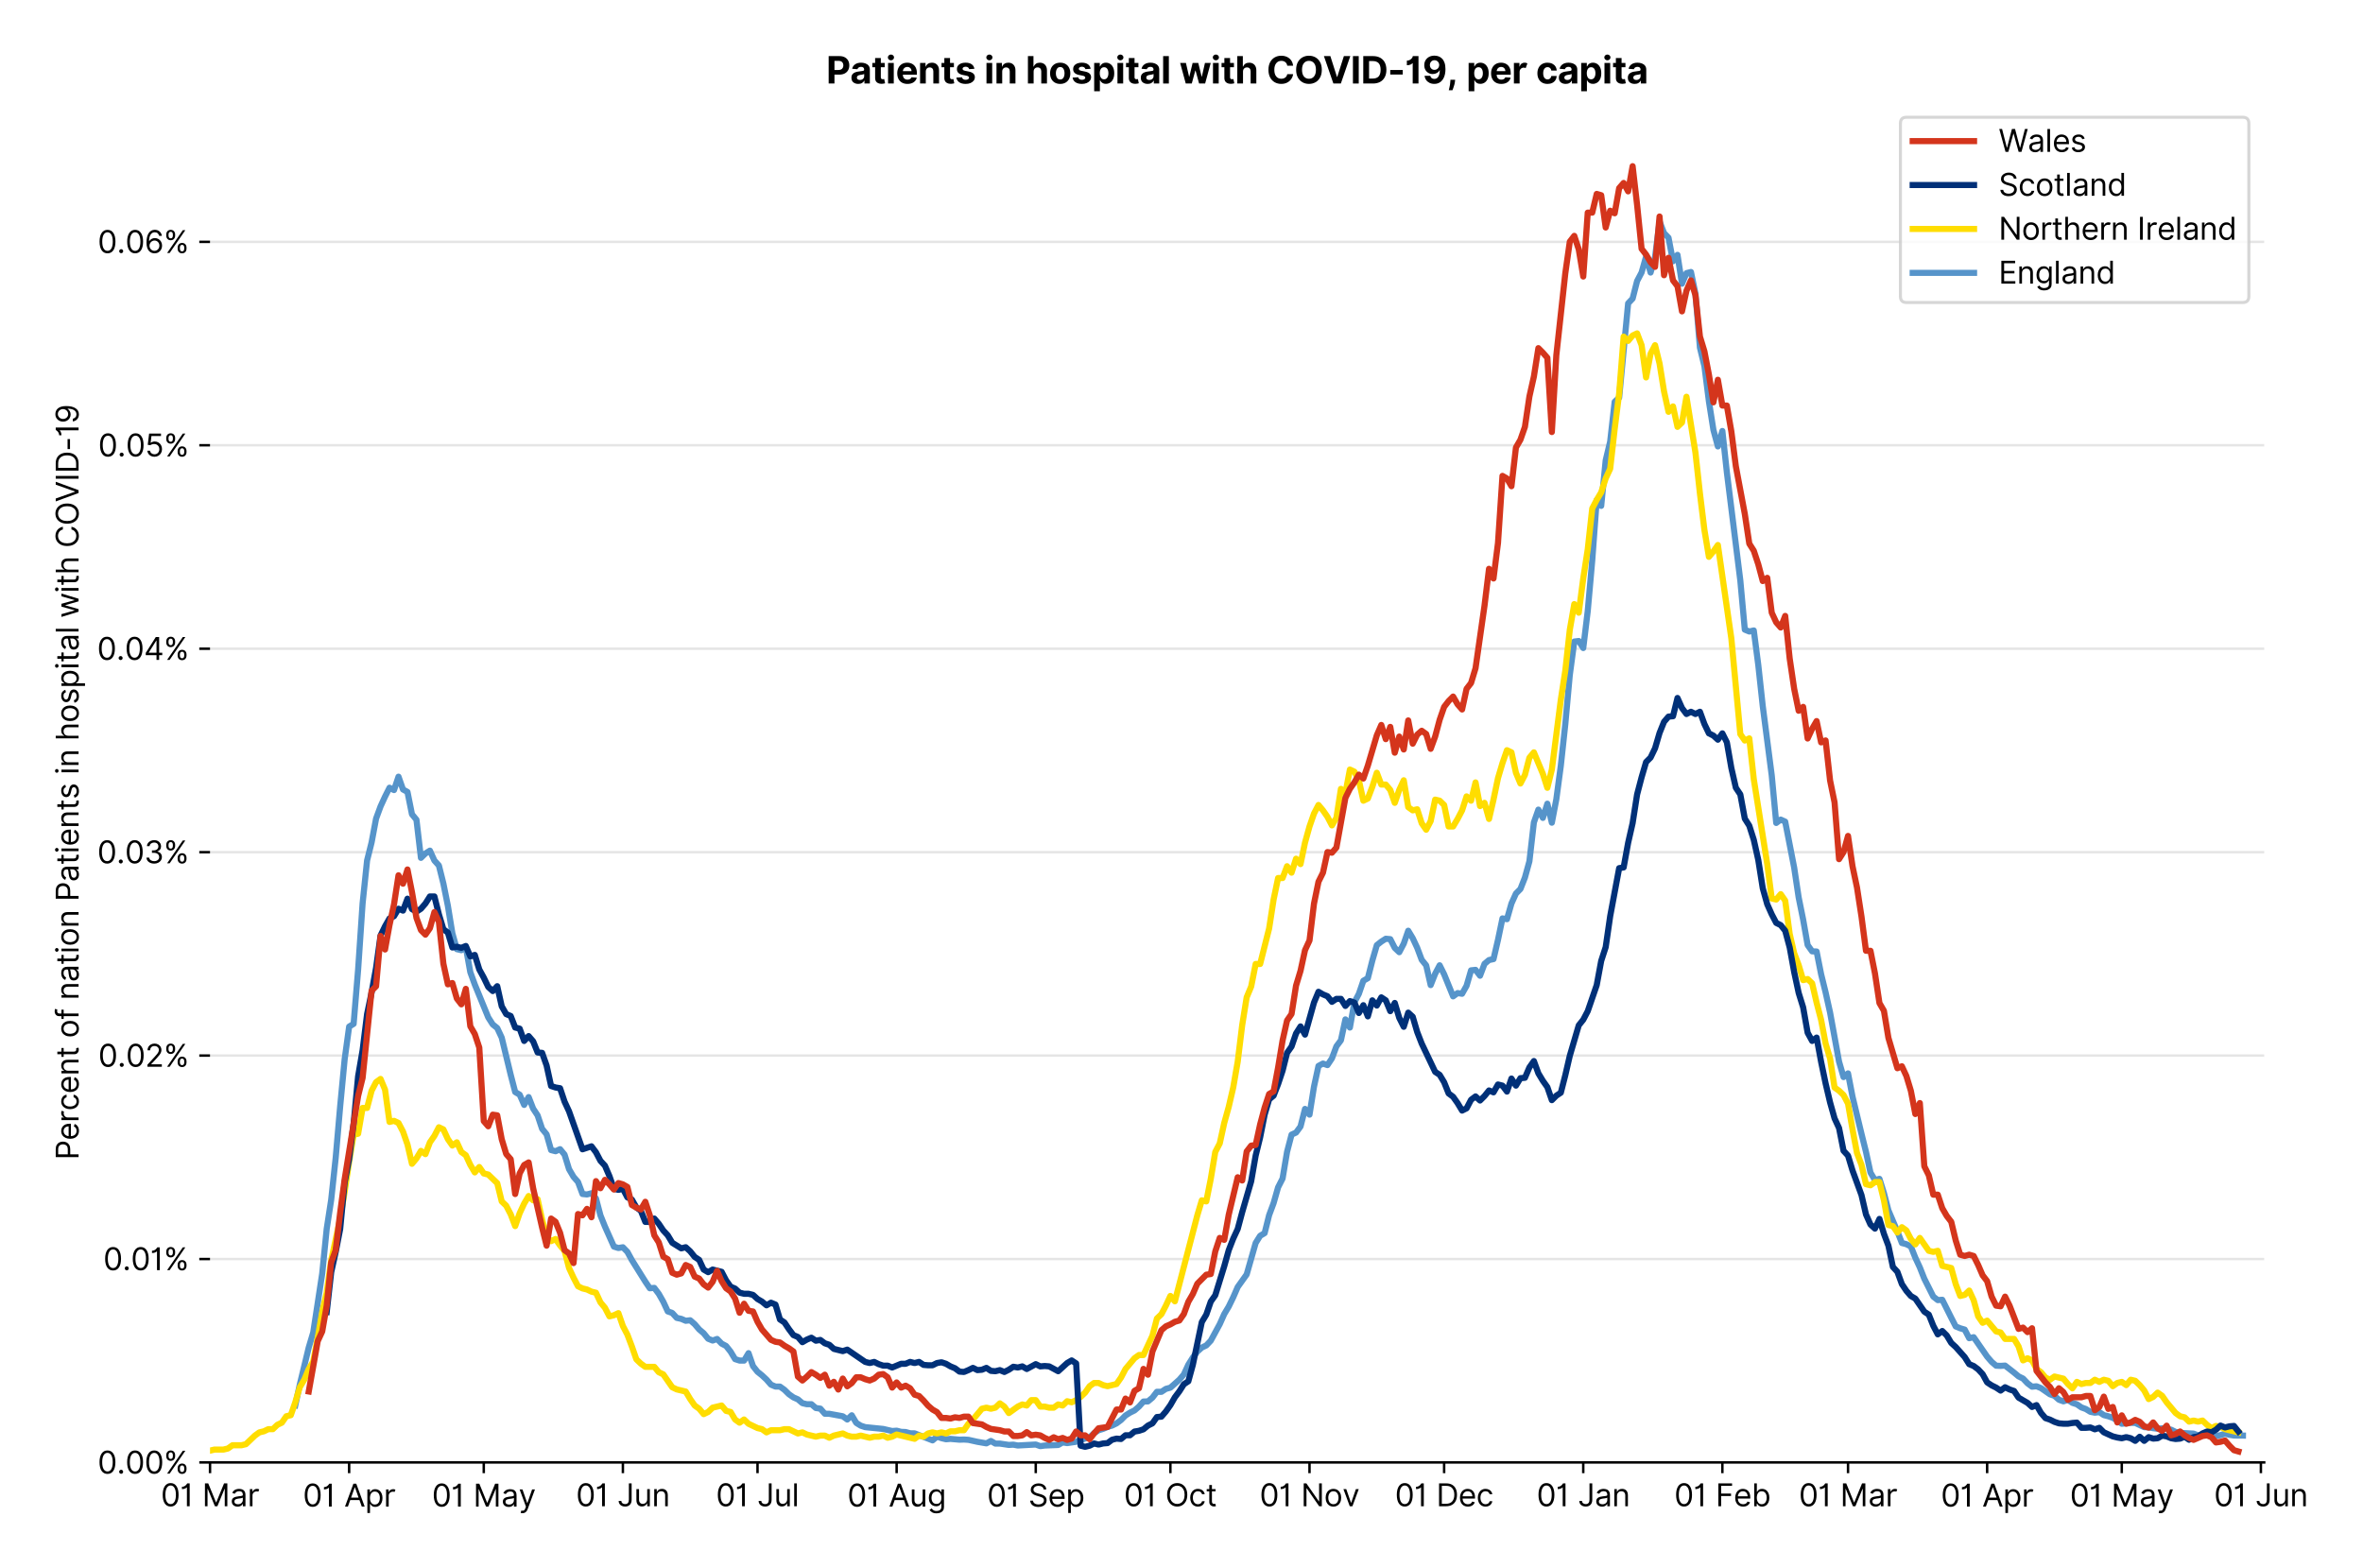 <?xml version="1.0" encoding="utf-8" standalone="no"?>
<!DOCTYPE svg PUBLIC "-//W3C//DTD SVG 1.1//EN"
  "http://www.w3.org/Graphics/SVG/1.1/DTD/svg11.dtd">
<svg version="1.1" viewBox="0 0 770.273 511.276" xmlns="http://www.w3.org/2000/svg" xmlns:xlink="http://www.w3.org/1999/xlink">
 <defs>
  <style type="text/css">*{stroke-linecap:butt;stroke-linejoin:round;}</style>
 </defs>
 <g id="figure_1">
  <g id="patch_1">
   <path d="M 0 511.276 
L 770.273 511.276 
L 770.273 0 
L 0 0 
z
" style="fill:#ffffff;"/>
  </g>
  <g id="axes_1">
   <g id="patch_2">
    <path d="M 68.461 476.745 
L 738.061 476.745 
L 738.061 33.225 
L 68.461 33.225 
z
" style="fill:#ffffff;"/>
   </g>
   <g id="matplotlib.axis_1">
    <g id="xtick_1">
     <g id="line2d_1">
      <defs>
       <path d="M 0 0 
L 0 3.5 
" id="m505710f3fc" style="stroke:#000000;stroke-width:0.8;"/>
      </defs>
      <g>
       <use style="stroke:#000000;stroke-width:0.8;" x="68.461" xlink:href="#m505710f3fc" y="476.745"/>
      </g>
     </g>
     <g id="text_1">
      <!-- 01 Mar -->
      <g transform="translate(52.424 491.018)scale(0.1 -0.1)">
       <defs>
        <path d="M 2000 -64 
Q 1230 -64 806 561 
Q 382 1186 382 2327 
Q 382 3459 809 4088 
Q 1236 4718 2000 4718 
Q 2764 4718 3191 4088 
Q 3618 3459 3618 2327 
Q 3618 1186 3194 561 
Q 2771 -64 2000 -64 
z
M 2000 436 
Q 2509 436 2791 927 
Q 3073 1418 3073 2327 
Q 3073 3234 2789 3730 
Q 2505 4227 2000 4227 
Q 1496 4227 1211 3730 
Q 927 3234 927 2327 
Q 927 1418 1210 927 
Q 1493 436 2000 436 
z
" id="Inter-Regular-30" transform="scale(0.016)"/>
        <path d="M 1973 4655 
L 1973 0 
L 1409 0 
L 1409 3836 
L 1373 3836 
Q 1341 3773 1209 3692 
Q 1077 3611 868 3551 
Q 659 3491 391 3491 
L 391 3964 
Q 661 3964 859 4061 
Q 1057 4159 1190 4291 
Q 1323 4423 1392 4529 
Q 1461 4636 1473 4655 
L 1973 4655 
z
" id="Inter-Regular-31" transform="scale(0.016)"/>
        <path id="Inter-Regular-20" transform="scale(0.016)"/>
        <path d="M 564 4655 
L 1236 4655 
L 2818 791 
L 2873 791 
L 4455 4655 
L 5127 4655 
L 5127 0 
L 4600 0 
L 4600 3536 
L 4555 3536 
L 3100 0 
L 2591 0 
L 1136 3536 
L 1091 3536 
L 1091 0 
L 564 0 
L 564 4655 
z
" id="Inter-Regular-4d" transform="scale(0.016)"/>
        <path d="M 1518 -82 
Q 1186 -82 916 44 
Q 646 170 486 410 
Q 327 650 327 991 
Q 327 1291 445 1478 
Q 564 1666 761 1773 
Q 959 1880 1199 1933 
Q 1439 1986 1682 2018 
Q 2000 2059 2199 2080 
Q 2398 2102 2490 2154 
Q 2582 2207 2582 2336 
L 2582 2355 
Q 2582 2691 2399 2877 
Q 2216 3064 1846 3064 
Q 1461 3064 1243 2895 
Q 1025 2727 936 2536 
L 427 2718 
Q 564 3036 792 3214 
Q 1021 3393 1292 3464 
Q 1564 3536 1827 3536 
Q 1996 3536 2215 3496 
Q 2434 3457 2640 3334 
Q 2846 3211 2982 2963 
Q 3118 2716 3118 2300 
L 3118 0 
L 2582 0 
L 2582 473 
L 2555 473 
Q 2500 359 2373 229 
Q 2246 100 2034 9 
Q 1823 -82 1518 -82 
z
M 1600 400 
Q 1918 400 2137 525 
Q 2357 650 2469 847 
Q 2582 1045 2582 1264 
L 2582 1755 
Q 2548 1714 2433 1681 
Q 2318 1648 2169 1624 
Q 2021 1600 1881 1583 
Q 1741 1566 1655 1555 
Q 1446 1527 1265 1467 
Q 1084 1407 974 1287 
Q 864 1168 864 964 
Q 864 684 1072 542 
Q 1280 400 1600 400 
z
" id="Inter-Regular-61" transform="scale(0.016)"/>
        <path d="M 491 0 
L 491 3491 
L 1009 3491 
L 1009 2964 
L 1046 2964 
Q 1139 3223 1389 3384 
Q 1639 3545 1955 3545 
Q 2100 3545 2209 3511 
Q 2318 3477 2400 3418 
L 2218 2964 
Q 2161 2993 2085 3010 
Q 2009 3027 1909 3027 
Q 1527 3027 1277 2794 
Q 1027 2561 1027 2209 
L 1027 0 
L 491 0 
z
" id="Inter-Regular-72" transform="scale(0.016)"/>
       </defs>
       <use xlink:href="#Inter-Regular-30"/>
       <use x="62.5" xlink:href="#Inter-Regular-31"/>
       <use x="106.676" xlink:href="#Inter-Regular-20"/>
       <use x="134.801" xlink:href="#Inter-Regular-4d"/>
       <use x="225.994" xlink:href="#Inter-Regular-61"/>
       <use x="282.386" xlink:href="#Inter-Regular-72"/>
      </g>
     </g>
    </g>
    <g id="xtick_2">
     <g id="line2d_2">
      <g>
       <use style="stroke:#000000;stroke-width:0.8;" x="113.81" xlink:href="#m505710f3fc" y="476.745"/>
      </g>
     </g>
     <g id="text_2">
      <!-- 01 Apr -->
      <g transform="translate(98.725 491.117)scale(0.1 -0.1)">
       <defs>
        <path d="M 755 0 
L 164 0 
L 1873 4655 
L 2455 4655 
L 4164 0 
L 3573 0 
L 3105 1318 
L 1223 1318 
L 755 0 
z
M 1400 1818 
L 2927 1818 
L 2182 3918 
L 2146 3918 
L 1400 1818 
z
" id="Inter-Regular-41" transform="scale(0.016)"/>
        <path d="M 491 -1309 
L 491 3491 
L 1009 3491 
L 1009 2936 
L 1073 2936 
Q 1132 3027 1237 3169 
Q 1343 3311 1542 3423 
Q 1741 3536 2082 3536 
Q 2523 3536 2859 3315 
Q 3196 3095 3384 2690 
Q 3573 2286 3573 1736 
Q 3573 1182 3384 776 
Q 3196 370 2861 148 
Q 2527 -73 2091 -73 
Q 1755 -73 1552 39 
Q 1350 152 1241 296 
Q 1132 441 1073 536 
L 1027 536 
L 1027 -1309 
L 491 -1309 
z
M 1018 1745 
Q 1018 1152 1276 780 
Q 1534 409 2018 409 
Q 2355 409 2581 587 
Q 2807 766 2921 1069 
Q 3036 1373 3036 1745 
Q 3036 2114 2923 2410 
Q 2811 2707 2585 2881 
Q 2359 3055 2018 3055 
Q 1527 3055 1272 2693 
Q 1018 2332 1018 1745 
z
" id="Inter-Regular-70" transform="scale(0.016)"/>
       </defs>
       <use xlink:href="#Inter-Regular-30"/>
       <use x="62.5" xlink:href="#Inter-Regular-31"/>
       <use x="106.676" xlink:href="#Inter-Regular-20"/>
       <use x="134.801" xlink:href="#Inter-Regular-41"/>
       <use x="202.415" xlink:href="#Inter-Regular-70"/>
       <use x="263.352" xlink:href="#Inter-Regular-72"/>
      </g>
     </g>
    </g>
    <g id="xtick_3">
     <g id="line2d_3">
      <g>
       <use style="stroke:#000000;stroke-width:0.8;" x="157.696" xlink:href="#m505710f3fc" y="476.745"/>
      </g>
     </g>
     <g id="text_3">
      <!-- 01 May -->
      <g transform="translate(140.792 491.117)scale(0.1 -0.1)">
       <defs>
        <path d="M 818 -1355 
Q 682 -1355 575 -1333 
Q 468 -1311 427 -1291 
L 564 -818 
Q 857 -893 1053 -814 
Q 1250 -736 1391 -345 
L 1509 -18 
L 218 3491 
L 800 3491 
L 1764 709 
L 1800 709 
L 2764 3491 
L 3346 3491 
L 1846 -564 
Q 1550 -1355 818 -1355 
z
" id="Inter-Regular-79" transform="scale(0.016)"/>
       </defs>
       <use xlink:href="#Inter-Regular-30"/>
       <use x="62.5" xlink:href="#Inter-Regular-31"/>
       <use x="106.676" xlink:href="#Inter-Regular-20"/>
       <use x="134.801" xlink:href="#Inter-Regular-4d"/>
       <use x="225.994" xlink:href="#Inter-Regular-61"/>
       <use x="282.386" xlink:href="#Inter-Regular-79"/>
      </g>
     </g>
    </g>
    <g id="xtick_4">
     <g id="line2d_4">
      <g>
       <use style="stroke:#000000;stroke-width:0.8;" x="203.044" xlink:href="#m505710f3fc" y="476.745"/>
      </g>
     </g>
     <g id="text_4">
      <!-- 01 Jun -->
      <g transform="translate(187.76 491.018)scale(0.1 -0.1)">
       <defs>
        <path d="M 2346 4655 
L 2909 4655 
L 2909 1327 
Q 2909 657 2549 296 
Q 2189 -64 1582 -64 
Q 1200 -64 902 76 
Q 605 216 434 475 
Q 264 734 264 1091 
L 818 1091 
Q 818 795 1034 615 
Q 1250 436 1582 436 
Q 1948 436 2147 664 
Q 2346 893 2346 1327 
L 2346 4655 
z
" id="Inter-Regular-4a" transform="scale(0.016)"/>
        <path d="M 2691 1427 
L 2691 3491 
L 3227 3491 
L 3227 0 
L 2691 0 
L 2691 591 
L 2655 591 
Q 2532 325 2273 140 
Q 2014 -45 1618 -45 
Q 1127 -45 809 280 
Q 491 605 491 1273 
L 491 3491 
L 1027 3491 
L 1027 1309 
Q 1027 927 1242 700 
Q 1457 473 1791 473 
Q 1991 473 2199 575 
Q 2407 677 2549 888 
Q 2691 1100 2691 1427 
z
" id="Inter-Regular-75" transform="scale(0.016)"/>
        <path d="M 1027 2100 
L 1027 0 
L 491 0 
L 491 3491 
L 1009 3491 
L 1009 2945 
L 1055 2945 
Q 1177 3211 1427 3373 
Q 1677 3536 2073 3536 
Q 2602 3536 2928 3211 
Q 3255 2886 3255 2218 
L 3255 0 
L 2718 0 
L 2718 2182 
Q 2718 2593 2504 2824 
Q 2291 3055 1918 3055 
Q 1534 3055 1280 2806 
Q 1027 2557 1027 2100 
z
" id="Inter-Regular-6e" transform="scale(0.016)"/>
       </defs>
       <use xlink:href="#Inter-Regular-30"/>
       <use x="62.5" xlink:href="#Inter-Regular-31"/>
       <use x="106.676" xlink:href="#Inter-Regular-20"/>
       <use x="134.801" xlink:href="#Inter-Regular-4a"/>
       <use x="189.063" xlink:href="#Inter-Regular-75"/>
       <use x="247.159" xlink:href="#Inter-Regular-6e"/>
      </g>
     </g>
    </g>
    <g id="xtick_5">
     <g id="line2d_5">
      <g>
       <use style="stroke:#000000;stroke-width:0.8;" x="246.93" xlink:href="#m505710f3fc" y="476.745"/>
      </g>
     </g>
     <g id="text_5">
      <!-- 01 Jul -->
      <g transform="translate(233.386 491.018)scale(0.1 -0.1)">
       <defs>
        <path d="M 1027 4655 
L 1027 0 
L 491 0 
L 491 4655 
L 1027 4655 
z
" id="Inter-Regular-6c" transform="scale(0.016)"/>
       </defs>
       <use xlink:href="#Inter-Regular-30"/>
       <use x="62.5" xlink:href="#Inter-Regular-31"/>
       <use x="106.676" xlink:href="#Inter-Regular-20"/>
       <use x="134.801" xlink:href="#Inter-Regular-4a"/>
       <use x="189.063" xlink:href="#Inter-Regular-75"/>
       <use x="247.159" xlink:href="#Inter-Regular-6c"/>
      </g>
     </g>
    </g>
    <g id="xtick_6">
     <g id="line2d_6">
      <g>
       <use style="stroke:#000000;stroke-width:0.8;" x="292.279" xlink:href="#m505710f3fc" y="476.745"/>
      </g>
     </g>
     <g id="text_6">
      <!-- 01 Aug -->
      <g transform="translate(276.207 491.117)scale(0.1 -0.1)">
       <defs>
        <path d="M 1900 -1382 
Q 1316 -1382 976 -1169 
Q 636 -957 473 -682 
L 900 -382 
Q 973 -477 1084 -601 
Q 1196 -725 1390 -817 
Q 1584 -909 1900 -909 
Q 2323 -909 2598 -704 
Q 2873 -500 2873 -64 
L 2873 645 
L 2827 645 
Q 2768 550 2660 410 
Q 2552 270 2351 162 
Q 2150 55 1809 55 
Q 1386 55 1051 255 
Q 716 455 521 836 
Q 327 1218 327 1764 
Q 327 2300 516 2699 
Q 705 3098 1041 3317 
Q 1377 3536 1818 3536 
Q 2159 3536 2360 3423 
Q 2561 3311 2669 3169 
Q 2777 3027 2836 2936 
L 2891 2936 
L 2891 3491 
L 3409 3491 
L 3409 -100 
Q 3409 -550 3205 -833 
Q 3002 -1116 2660 -1249 
Q 2318 -1382 1900 -1382 
z
M 1882 536 
Q 2366 536 2624 864 
Q 2882 1193 2882 1773 
Q 2882 2339 2627 2697 
Q 2373 3055 1882 3055 
Q 1541 3055 1315 2882 
Q 1089 2709 976 2418 
Q 864 2127 864 1773 
Q 864 1227 1120 881 
Q 1377 536 1882 536 
z
" id="Inter-Regular-67" transform="scale(0.016)"/>
       </defs>
       <use xlink:href="#Inter-Regular-30"/>
       <use x="62.5" xlink:href="#Inter-Regular-31"/>
       <use x="106.676" xlink:href="#Inter-Regular-20"/>
       <use x="134.801" xlink:href="#Inter-Regular-41"/>
       <use x="202.415" xlink:href="#Inter-Regular-75"/>
       <use x="260.511" xlink:href="#Inter-Regular-67"/>
      </g>
     </g>
    </g>
    <g id="xtick_7">
     <g id="line2d_7">
      <g>
       <use style="stroke:#000000;stroke-width:0.8;" x="337.628" xlink:href="#m505710f3fc" y="476.745"/>
      </g>
     </g>
     <g id="text_7">
      <!-- 01 Sep -->
      <g transform="translate(321.74 491.117)scale(0.1 -0.1)">
       <defs>
        <path d="M 3109 3491 
Q 3068 3836 2777 4027 
Q 2486 4218 2064 4218 
Q 1600 4218 1318 3999 
Q 1036 3780 1036 3445 
Q 1036 3195 1189 3042 
Q 1343 2889 1553 2803 
Q 1764 2718 1936 2673 
L 2409 2545 
Q 2591 2498 2815 2414 
Q 3039 2330 3244 2185 
Q 3450 2041 3584 1816 
Q 3718 1591 3718 1264 
Q 3718 886 3521 581 
Q 3325 277 2949 97 
Q 2573 -82 2036 -82 
Q 1286 -82 845 272 
Q 405 627 364 1200 
L 946 1200 
Q 968 936 1124 764 
Q 1280 593 1519 510 
Q 1759 427 2036 427 
Q 2359 427 2616 533 
Q 2873 639 3023 828 
Q 3173 1018 3173 1273 
Q 3173 1505 3043 1650 
Q 2914 1795 2702 1886 
Q 2491 1977 2246 2045 
L 1673 2209 
Q 1127 2366 809 2657 
Q 491 2948 491 3418 
Q 491 3809 703 4101 
Q 916 4393 1276 4555 
Q 1636 4718 2082 4718 
Q 2532 4718 2882 4558 
Q 3232 4398 3437 4120 
Q 3643 3843 3655 3491 
L 3109 3491 
z
" id="Inter-Regular-53" transform="scale(0.016)"/>
        <path d="M 1955 -73 
Q 1450 -73 1085 151 
Q 721 375 524 778 
Q 327 1182 327 1718 
Q 327 2255 524 2665 
Q 721 3075 1074 3305 
Q 1427 3536 1900 3536 
Q 2173 3536 2439 3445 
Q 2705 3355 2923 3151 
Q 3141 2948 3270 2614 
Q 3400 2280 3400 1791 
L 3400 1564 
L 866 1564 
Q 884 1005 1183 707 
Q 1482 409 1955 409 
Q 2271 409 2498 545 
Q 2725 682 2827 955 
L 3346 809 
Q 3223 414 2854 170 
Q 2486 -73 1955 -73 
z
M 866 2027 
L 2855 2027 
Q 2855 2470 2595 2762 
Q 2336 3055 1900 3055 
Q 1593 3055 1368 2911 
Q 1143 2768 1013 2533 
Q 884 2298 866 2027 
z
" id="Inter-Regular-65" transform="scale(0.016)"/>
       </defs>
       <use xlink:href="#Inter-Regular-30"/>
       <use x="62.5" xlink:href="#Inter-Regular-31"/>
       <use x="106.676" xlink:href="#Inter-Regular-20"/>
       <use x="134.801" xlink:href="#Inter-Regular-53"/>
       <use x="198.58" xlink:href="#Inter-Regular-65"/>
       <use x="256.818" xlink:href="#Inter-Regular-70"/>
      </g>
     </g>
    </g>
    <g id="xtick_8">
     <g id="line2d_8">
      <g>
       <use style="stroke:#000000;stroke-width:0.8;" x="381.514" xlink:href="#m505710f3fc" y="476.745"/>
      </g>
     </g>
     <g id="text_8">
      <!-- 01 Oct -->
      <g transform="translate(366.357 491.018)scale(0.1 -0.1)">
       <defs>
        <path d="M 4491 2327 
Q 4491 1591 4225 1054 
Q 3959 518 3495 227 
Q 3032 -64 2436 -64 
Q 1841 -64 1377 227 
Q 914 518 648 1054 
Q 382 1591 382 2327 
Q 382 3064 648 3600 
Q 914 4136 1377 4427 
Q 1841 4718 2436 4718 
Q 3032 4718 3495 4427 
Q 3959 4136 4225 3600 
Q 4491 3064 4491 2327 
z
M 3946 2327 
Q 3946 2932 3744 3348 
Q 3543 3764 3201 3977 
Q 2859 4191 2436 4191 
Q 2014 4191 1672 3977 
Q 1330 3764 1128 3348 
Q 927 2932 927 2327 
Q 927 1723 1128 1307 
Q 1330 891 1672 677 
Q 2014 464 2436 464 
Q 2859 464 3201 677 
Q 3543 891 3744 1307 
Q 3946 1723 3946 2327 
z
" id="Inter-Regular-4f" transform="scale(0.016)"/>
        <path d="M 1909 -73 
Q 1418 -73 1063 159 
Q 709 391 518 798 
Q 327 1205 327 1727 
Q 327 2259 524 2667 
Q 721 3075 1074 3305 
Q 1427 3536 1900 3536 
Q 2268 3536 2563 3400 
Q 2859 3264 3047 3018 
Q 3236 2773 3282 2445 
L 2746 2445 
Q 2684 2684 2474 2869 
Q 2264 3055 1909 3055 
Q 1439 3055 1151 2697 
Q 864 2339 864 1745 
Q 864 1139 1148 774 
Q 1432 409 1909 409 
Q 2223 409 2447 570 
Q 2671 732 2746 1018 
L 3282 1018 
Q 3236 709 3058 462 
Q 2880 216 2588 71 
Q 2296 -73 1909 -73 
z
" id="Inter-Regular-63" transform="scale(0.016)"/>
        <path d="M 2009 3491 
L 2009 3036 
L 1264 3036 
L 1264 1000 
Q 1264 773 1331 660 
Q 1398 548 1503 510 
Q 1609 473 1727 473 
Q 1816 473 1873 483 
Q 1930 493 1964 500 
L 2073 18 
Q 2018 -2 1920 -23 
Q 1823 -45 1673 -45 
Q 1446 -45 1228 52 
Q 1011 150 869 350 
Q 727 550 727 855 
L 727 3036 
L 200 3036 
L 200 3491 
L 727 3491 
L 727 4327 
L 1264 4327 
L 1264 3491 
L 2009 3491 
z
" id="Inter-Regular-74" transform="scale(0.016)"/>
       </defs>
       <use xlink:href="#Inter-Regular-30"/>
       <use x="62.5" xlink:href="#Inter-Regular-31"/>
       <use x="106.676" xlink:href="#Inter-Regular-20"/>
       <use x="134.801" xlink:href="#Inter-Regular-4f"/>
       <use x="210.938" xlink:href="#Inter-Regular-63"/>
       <use x="266.761" xlink:href="#Inter-Regular-74"/>
      </g>
     </g>
    </g>
    <g id="xtick_9">
     <g id="line2d_9">
      <g>
       <use style="stroke:#000000;stroke-width:0.8;" x="426.862" xlink:href="#m505710f3fc" y="476.745"/>
      </g>
     </g>
     <g id="text_9">
      <!-- 01 Nov -->
      <g transform="translate(410.591 491.018)scale(0.1 -0.1)">
       <defs>
        <path d="M 4255 4655 
L 4255 0 
L 3709 0 
L 1173 3655 
L 1127 3655 
L 1127 0 
L 564 0 
L 564 4655 
L 1109 4655 
L 3655 991 
L 3700 991 
L 3700 4655 
L 4255 4655 
z
" id="Inter-Regular-4e" transform="scale(0.016)"/>
        <path d="M 1909 -73 
Q 1436 -73 1080 152 
Q 725 377 526 781 
Q 327 1186 327 1727 
Q 327 2273 526 2679 
Q 725 3086 1080 3311 
Q 1436 3536 1909 3536 
Q 2382 3536 2737 3311 
Q 3093 3086 3292 2679 
Q 3491 2273 3491 1727 
Q 3491 1186 3292 781 
Q 3093 377 2737 152 
Q 2382 -73 1909 -73 
z
M 1909 409 
Q 2268 409 2500 593 
Q 2732 777 2843 1077 
Q 2955 1377 2955 1727 
Q 2955 2077 2843 2379 
Q 2732 2682 2500 2868 
Q 2268 3055 1909 3055 
Q 1550 3055 1318 2868 
Q 1086 2682 975 2379 
Q 864 2077 864 1727 
Q 864 1377 975 1077 
Q 1086 777 1318 593 
Q 1550 409 1909 409 
z
" id="Inter-Regular-6f" transform="scale(0.016)"/>
        <path d="M 3346 3491 
L 2055 0 
L 1509 0 
L 218 3491 
L 800 3491 
L 1764 709 
L 1800 709 
L 2764 3491 
L 3346 3491 
z
" id="Inter-Regular-76" transform="scale(0.016)"/>
       </defs>
       <use xlink:href="#Inter-Regular-30"/>
       <use x="62.5" xlink:href="#Inter-Regular-31"/>
       <use x="106.676" xlink:href="#Inter-Regular-20"/>
       <use x="134.801" xlink:href="#Inter-Regular-4e"/>
       <use x="210.085" xlink:href="#Inter-Regular-6f"/>
       <use x="269.744" xlink:href="#Inter-Regular-76"/>
      </g>
     </g>
    </g>
    <g id="xtick_10">
     <g id="line2d_10">
      <g>
       <use style="stroke:#000000;stroke-width:0.8;" x="470.748" xlink:href="#m505710f3fc" y="476.745"/>
      </g>
     </g>
     <g id="text_10">
      <!-- 01 Dec -->
      <g transform="translate(454.711 491.018)scale(0.1 -0.1)">
       <defs>
        <path d="M 2000 0 
L 564 0 
L 564 4655 
L 2064 4655 
Q 2741 4655 3223 4376 
Q 3705 4098 3961 3578 
Q 4218 3059 4218 2336 
Q 4218 1609 3959 1085 
Q 3700 561 3204 280 
Q 2709 0 2000 0 
z
M 1127 500 
L 1964 500 
Q 2830 500 3251 992 
Q 3673 1484 3673 2336 
Q 3673 3182 3259 3668 
Q 2846 4155 2027 4155 
L 1127 4155 
L 1127 500 
z
" id="Inter-Regular-44" transform="scale(0.016)"/>
       </defs>
       <use xlink:href="#Inter-Regular-30"/>
       <use x="62.5" xlink:href="#Inter-Regular-31"/>
       <use x="106.676" xlink:href="#Inter-Regular-20"/>
       <use x="134.801" xlink:href="#Inter-Regular-44"/>
       <use x="206.676" xlink:href="#Inter-Regular-65"/>
       <use x="264.915" xlink:href="#Inter-Regular-63"/>
      </g>
     </g>
    </g>
    <g id="xtick_11">
     <g id="line2d_11">
      <g>
       <use style="stroke:#000000;stroke-width:0.8;" x="516.097" xlink:href="#m505710f3fc" y="476.745"/>
      </g>
     </g>
     <g id="text_11">
      <!-- 01 Jan -->
      <g transform="translate(500.898 491.018)scale(0.1 -0.1)">
       <use xlink:href="#Inter-Regular-30"/>
       <use x="62.5" xlink:href="#Inter-Regular-31"/>
       <use x="106.676" xlink:href="#Inter-Regular-20"/>
       <use x="134.801" xlink:href="#Inter-Regular-4a"/>
       <use x="189.063" xlink:href="#Inter-Regular-61"/>
       <use x="245.455" xlink:href="#Inter-Regular-6e"/>
      </g>
     </g>
    </g>
    <g id="xtick_12">
     <g id="line2d_12">
      <g>
       <use style="stroke:#000000;stroke-width:0.8;" x="561.446" xlink:href="#m505710f3fc" y="476.745"/>
      </g>
     </g>
     <g id="text_12">
      <!-- 01 Feb -->
      <g transform="translate(545.757 491.018)scale(0.1 -0.1)">
       <defs>
        <path d="M 564 0 
L 564 4655 
L 3355 4655 
L 3355 4155 
L 1127 4155 
L 1127 2582 
L 3146 2582 
L 3146 2082 
L 1127 2082 
L 1127 0 
L 564 0 
z
" id="Inter-Regular-46" transform="scale(0.016)"/>
        <path d="M 564 0 
L 564 4655 
L 1100 4655 
L 1100 2936 
L 1146 2936 
Q 1205 3027 1310 3169 
Q 1416 3311 1615 3423 
Q 1814 3536 2155 3536 
Q 2596 3536 2932 3315 
Q 3268 3095 3457 2690 
Q 3646 2286 3646 1736 
Q 3646 1182 3457 776 
Q 3268 370 2934 148 
Q 2600 -73 2164 -73 
Q 1827 -73 1625 39 
Q 1423 152 1314 296 
Q 1205 441 1146 536 
L 1082 536 
L 1082 0 
L 564 0 
z
M 1091 1745 
Q 1091 1152 1349 780 
Q 1607 409 2091 409 
Q 2427 409 2653 587 
Q 2880 766 2994 1069 
Q 3109 1373 3109 1745 
Q 3109 2114 2996 2410 
Q 2884 2707 2658 2881 
Q 2432 3055 2091 3055 
Q 1600 3055 1345 2693 
Q 1091 2332 1091 1745 
z
" id="Inter-Regular-62" transform="scale(0.016)"/>
       </defs>
       <use xlink:href="#Inter-Regular-30"/>
       <use x="62.5" xlink:href="#Inter-Regular-31"/>
       <use x="106.676" xlink:href="#Inter-Regular-20"/>
       <use x="134.801" xlink:href="#Inter-Regular-46"/>
       <use x="193.466" xlink:href="#Inter-Regular-65"/>
       <use x="251.705" xlink:href="#Inter-Regular-62"/>
      </g>
     </g>
    </g>
    <g id="xtick_13">
     <g id="line2d_13">
      <g>
       <use style="stroke:#000000;stroke-width:0.8;" x="602.406" xlink:href="#m505710f3fc" y="476.745"/>
      </g>
     </g>
     <g id="text_13">
      <!-- 01 Mar -->
      <g transform="translate(586.369 491.018)scale(0.1 -0.1)">
       <use xlink:href="#Inter-Regular-30"/>
       <use x="62.5" xlink:href="#Inter-Regular-31"/>
       <use x="106.676" xlink:href="#Inter-Regular-20"/>
       <use x="134.801" xlink:href="#Inter-Regular-4d"/>
       <use x="225.994" xlink:href="#Inter-Regular-61"/>
       <use x="282.386" xlink:href="#Inter-Regular-72"/>
      </g>
     </g>
    </g>
    <g id="xtick_14">
     <g id="line2d_14">
      <g>
       <use style="stroke:#000000;stroke-width:0.8;" x="647.754" xlink:href="#m505710f3fc" y="476.745"/>
      </g>
     </g>
     <g id="text_14">
      <!-- 01 Apr -->
      <g transform="translate(632.669 491.117)scale(0.1 -0.1)">
       <use xlink:href="#Inter-Regular-30"/>
       <use x="62.5" xlink:href="#Inter-Regular-31"/>
       <use x="106.676" xlink:href="#Inter-Regular-20"/>
       <use x="134.801" xlink:href="#Inter-Regular-41"/>
       <use x="202.415" xlink:href="#Inter-Regular-70"/>
       <use x="263.352" xlink:href="#Inter-Regular-72"/>
      </g>
     </g>
    </g>
    <g id="xtick_15">
     <g id="line2d_15">
      <g>
       <use style="stroke:#000000;stroke-width:0.8;" x="691.64" xlink:href="#m505710f3fc" y="476.745"/>
      </g>
     </g>
     <g id="text_15">
      <!-- 01 May -->
      <g transform="translate(674.737 491.117)scale(0.1 -0.1)">
       <use xlink:href="#Inter-Regular-30"/>
       <use x="62.5" xlink:href="#Inter-Regular-31"/>
       <use x="106.676" xlink:href="#Inter-Regular-20"/>
       <use x="134.801" xlink:href="#Inter-Regular-4d"/>
       <use x="225.994" xlink:href="#Inter-Regular-61"/>
       <use x="282.386" xlink:href="#Inter-Regular-79"/>
      </g>
     </g>
    </g>
    <g id="xtick_16">
     <g id="line2d_16">
      <g>
       <use style="stroke:#000000;stroke-width:0.8;" x="736.989" xlink:href="#m505710f3fc" y="476.745"/>
      </g>
     </g>
     <g id="text_16">
      <!-- 01 Jun -->
      <g transform="translate(721.705 491.018)scale(0.1 -0.1)">
       <use xlink:href="#Inter-Regular-30"/>
       <use x="62.5" xlink:href="#Inter-Regular-31"/>
       <use x="106.676" xlink:href="#Inter-Regular-20"/>
       <use x="134.801" xlink:href="#Inter-Regular-4a"/>
       <use x="189.063" xlink:href="#Inter-Regular-75"/>
       <use x="247.159" xlink:href="#Inter-Regular-6e"/>
      </g>
     </g>
    </g>
   </g>
   <g id="matplotlib.axis_2">
    <g id="ytick_1">
     <g id="line2d_17">
      <path clip-path="url(#p3478675eb7)" d="M 68.461 476.745 
L 738.061 476.745 
" style="fill:none;stroke:#e5e5e5;stroke-linecap:square;stroke-width:0.8;"/>
     </g>
     <g id="line2d_18">
      <defs>
       <path d="M 0 0 
L -3.5 0 
" id="m6ff219a8ac" style="stroke:#000000;stroke-width:0.8;"/>
      </defs>
      <g>
       <use style="stroke:#000000;stroke-width:0.8;" x="68.461" xlink:href="#m6ff219a8ac" y="476.745"/>
      </g>
     </g>
     <g id="text_17">
      <!-- 0.00% -->
      <g transform="translate(31.83 480.382)scale(0.1 -0.1)">
       <defs>
        <path d="M 882 -36 
Q 714 -36 593 84 
Q 473 205 473 373 
Q 473 541 593 661 
Q 714 782 882 782 
Q 1050 782 1170 661 
Q 1291 541 1291 373 
Q 1291 205 1170 84 
Q 1050 -36 882 -36 
z
" id="Inter-Regular-2e" transform="scale(0.016)"/>
        <path d="M 2855 873 
L 2855 1118 
Q 2855 1373 2960 1585 
Q 3066 1798 3269 1926 
Q 3473 2055 3764 2055 
Q 4059 2055 4259 1926 
Q 4459 1798 4561 1585 
Q 4664 1373 4664 1118 
L 4664 873 
Q 4664 618 4560 405 
Q 4457 193 4256 64 
Q 4055 -64 3764 -64 
Q 3468 -64 3266 64 
Q 3064 193 2959 405 
Q 2855 618 2855 873 
z
M 536 3536 
L 536 3782 
Q 536 4036 642 4248 
Q 748 4461 951 4589 
Q 1155 4718 1446 4718 
Q 1741 4718 1941 4589 
Q 2141 4461 2243 4248 
Q 2346 4036 2346 3782 
L 2346 3536 
Q 2346 3282 2242 3069 
Q 2139 2857 1937 2728 
Q 1736 2600 1446 2600 
Q 1150 2600 948 2728 
Q 746 2857 641 3069 
Q 536 3282 536 3536 
z
M 709 0 
L 3909 4655 
L 4427 4655 
L 1227 0 
L 709 0 
z
M 3318 1118 
L 3318 873 
Q 3318 661 3418 494 
Q 3518 327 3764 327 
Q 4002 327 4101 494 
Q 4200 661 4200 873 
L 4200 1118 
Q 4200 1330 4104 1497 
Q 4009 1664 3764 1664 
Q 3525 1664 3421 1497 
Q 3318 1330 3318 1118 
z
M 1000 3782 
L 1000 3536 
Q 1000 3325 1100 3158 
Q 1200 2991 1446 2991 
Q 1684 2991 1783 3158 
Q 1882 3325 1882 3536 
L 1882 3782 
Q 1882 3993 1786 4160 
Q 1691 4327 1446 4327 
Q 1207 4327 1103 4160 
Q 1000 3993 1000 3782 
z
" id="Inter-Regular-25" transform="scale(0.016)"/>
       </defs>
       <use xlink:href="#Inter-Regular-30"/>
       <use x="62.5" xlink:href="#Inter-Regular-2e"/>
       <use x="90.057" xlink:href="#Inter-Regular-30"/>
       <use x="152.557" xlink:href="#Inter-Regular-30"/>
       <use x="215.057" xlink:href="#Inter-Regular-25"/>
      </g>
     </g>
    </g>
    <g id="ytick_2">
     <g id="line2d_19">
      <path clip-path="url(#p3478675eb7)" d="M 68.461 410.428 
L 738.061 410.428 
" style="fill:none;stroke:#e5e5e5;stroke-linecap:square;stroke-width:0.8;"/>
     </g>
     <g id="line2d_20">
      <g>
       <use style="stroke:#000000;stroke-width:0.8;" x="68.461" xlink:href="#m6ff219a8ac" y="410.428"/>
      </g>
     </g>
     <g id="text_18">
      <!-- 0.01% -->
      <g transform="translate(33.663 414.064)scale(0.1 -0.1)">
       <use xlink:href="#Inter-Regular-30"/>
       <use x="62.5" xlink:href="#Inter-Regular-2e"/>
       <use x="90.057" xlink:href="#Inter-Regular-30"/>
       <use x="152.557" xlink:href="#Inter-Regular-31"/>
       <use x="196.733" xlink:href="#Inter-Regular-25"/>
      </g>
     </g>
    </g>
    <g id="ytick_3">
     <g id="line2d_21">
      <path clip-path="url(#p3478675eb7)" d="M 68.461 344.111 
L 738.061 344.111 
" style="fill:none;stroke:#e5e5e5;stroke-linecap:square;stroke-width:0.8;"/>
     </g>
     <g id="line2d_22">
      <g>
       <use style="stroke:#000000;stroke-width:0.8;" x="68.461" xlink:href="#m6ff219a8ac" y="344.111"/>
      </g>
     </g>
     <g id="text_19">
      <!-- 0.02% -->
      <g transform="translate(32.028 347.747)scale(0.1 -0.1)">
       <defs>
        <path d="M 482 0 
L 482 409 
L 2018 2091 
Q 2289 2386 2464 2605 
Q 2639 2825 2724 3019 
Q 2809 3214 2809 3427 
Q 2809 3795 2553 4011 
Q 2298 4227 1918 4227 
Q 1514 4227 1275 3985 
Q 1036 3743 1036 3345 
L 500 3345 
Q 500 3755 688 4064 
Q 877 4373 1203 4545 
Q 1530 4718 1936 4718 
Q 2346 4718 2661 4545 
Q 2977 4373 3156 4079 
Q 3336 3786 3336 3427 
Q 3336 3170 3244 2926 
Q 3152 2682 2926 2383 
Q 2700 2084 2300 1655 
L 1255 536 
L 1255 500 
L 3418 500 
L 3418 0 
L 482 0 
z
" id="Inter-Regular-32" transform="scale(0.016)"/>
       </defs>
       <use xlink:href="#Inter-Regular-30"/>
       <use x="62.5" xlink:href="#Inter-Regular-2e"/>
       <use x="90.057" xlink:href="#Inter-Regular-30"/>
       <use x="152.557" xlink:href="#Inter-Regular-32"/>
       <use x="213.068" xlink:href="#Inter-Regular-25"/>
      </g>
     </g>
    </g>
    <g id="ytick_4">
     <g id="line2d_23">
      <path clip-path="url(#p3478675eb7)" d="M 68.461 277.793 
L 738.061 277.793 
" style="fill:none;stroke:#e5e5e5;stroke-linecap:square;stroke-width:0.8;"/>
     </g>
     <g id="line2d_24">
      <g>
       <use style="stroke:#000000;stroke-width:0.8;" x="68.461" xlink:href="#m6ff219a8ac" y="277.793"/>
      </g>
     </g>
     <g id="text_20">
      <!-- 0.03% -->
      <g transform="translate(31.716 281.43)scale(0.1 -0.1)">
       <defs>
        <path d="M 2055 -64 
Q 1605 -64 1253 90 
Q 902 245 696 521 
Q 491 798 473 1164 
L 1046 1164 
Q 1071 827 1356 631 
Q 1641 436 2046 436 
Q 2493 436 2783 664 
Q 3073 893 3073 1264 
Q 3073 1650 2787 1893 
Q 2502 2136 1973 2136 
L 1600 2136 
L 1600 2636 
L 1973 2636 
Q 2386 2636 2647 2856 
Q 2909 3077 2909 3445 
Q 2909 3798 2679 4012 
Q 2450 4227 2064 4227 
Q 1823 4227 1610 4139 
Q 1398 4052 1264 3887 
Q 1130 3723 1118 3491 
L 573 3491 
Q 586 3857 793 4133 
Q 1000 4409 1335 4563 
Q 1671 4718 2073 4718 
Q 2505 4718 2814 4544 
Q 3123 4370 3289 4086 
Q 3455 3802 3455 3473 
Q 3455 3080 3249 2802 
Q 3043 2525 2691 2418 
L 2691 2382 
Q 3132 2309 3379 2008 
Q 3627 1707 3627 1264 
Q 3627 884 3421 583 
Q 3216 282 2861 109 
Q 2507 -64 2055 -64 
z
" id="Inter-Regular-33" transform="scale(0.016)"/>
       </defs>
       <use xlink:href="#Inter-Regular-30"/>
       <use x="62.5" xlink:href="#Inter-Regular-2e"/>
       <use x="90.057" xlink:href="#Inter-Regular-30"/>
       <use x="152.557" xlink:href="#Inter-Regular-33"/>
       <use x="216.193" xlink:href="#Inter-Regular-25"/>
      </g>
     </g>
    </g>
    <g id="ytick_5">
     <g id="line2d_25">
      <path clip-path="url(#p3478675eb7)" d="M 68.461 211.476 
L 738.061 211.476 
" style="fill:none;stroke:#e5e5e5;stroke-linecap:square;stroke-width:0.8;"/>
     </g>
     <g id="line2d_26">
      <g>
       <use style="stroke:#000000;stroke-width:0.8;" x="68.461" xlink:href="#m6ff219a8ac" y="211.476"/>
      </g>
     </g>
     <g id="text_21">
      <!-- 0.04% -->
      <g transform="translate(31.659 215.113)scale(0.1 -0.1)">
       <defs>
        <path d="M 373 955 
L 373 1418 
L 2418 4655 
L 3100 4655 
L 3100 1455 
L 3736 1455 
L 3736 955 
L 3100 955 
L 3100 0 
L 2564 0 
L 2564 955 
L 373 955 
z
M 2564 1455 
L 2564 3936 
L 2527 3936 
L 982 1491 
L 982 1455 
L 2564 1455 
z
" id="Inter-Regular-34" transform="scale(0.016)"/>
       </defs>
       <use xlink:href="#Inter-Regular-30"/>
       <use x="62.5" xlink:href="#Inter-Regular-2e"/>
       <use x="90.057" xlink:href="#Inter-Regular-30"/>
       <use x="152.557" xlink:href="#Inter-Regular-34"/>
       <use x="216.761" xlink:href="#Inter-Regular-25"/>
      </g>
     </g>
    </g>
    <g id="ytick_6">
     <g id="line2d_27">
      <path clip-path="url(#p3478675eb7)" d="M 68.461 145.159 
L 738.061 145.159 
" style="fill:none;stroke:#e5e5e5;stroke-linecap:square;stroke-width:0.8;"/>
     </g>
     <g id="line2d_28">
      <g>
       <use style="stroke:#000000;stroke-width:0.8;" x="68.461" xlink:href="#m6ff219a8ac" y="145.159"/>
      </g>
     </g>
     <g id="text_22">
      <!-- 0.05% -->
      <g transform="translate(32 148.796)scale(0.1 -0.1)">
       <defs>
        <path d="M 1936 -64 
Q 1536 -64 1216 95 
Q 896 255 702 532 
Q 509 809 491 1164 
L 1036 1164 
Q 1068 848 1324 642 
Q 1580 436 1936 436 
Q 2223 436 2447 570 
Q 2671 705 2799 940 
Q 2927 1175 2927 1473 
Q 2927 1777 2794 2017 
Q 2661 2257 2429 2395 
Q 2198 2534 1900 2536 
Q 1686 2539 1461 2472 
Q 1236 2405 1091 2300 
L 564 2364 
L 846 4655 
L 3264 4655 
L 3264 4155 
L 1318 4155 
L 1155 2782 
L 1182 2782 
Q 1325 2895 1541 2970 
Q 1757 3045 1991 3045 
Q 2418 3045 2753 2842 
Q 3089 2639 3281 2286 
Q 3473 1934 3473 1482 
Q 3473 1036 3274 687 
Q 3075 339 2727 137 
Q 2380 -64 1936 -64 
z
" id="Inter-Regular-35" transform="scale(0.016)"/>
       </defs>
       <use xlink:href="#Inter-Regular-30"/>
       <use x="62.5" xlink:href="#Inter-Regular-2e"/>
       <use x="90.057" xlink:href="#Inter-Regular-30"/>
       <use x="152.557" xlink:href="#Inter-Regular-35"/>
       <use x="213.352" xlink:href="#Inter-Regular-25"/>
      </g>
     </g>
    </g>
    <g id="ytick_7">
     <g id="line2d_29">
      <path clip-path="url(#p3478675eb7)" d="M 68.461 78.842 
L 738.061 78.842 
" style="fill:none;stroke:#e5e5e5;stroke-linecap:square;stroke-width:0.8;"/>
     </g>
     <g id="line2d_30">
      <g>
       <use style="stroke:#000000;stroke-width:0.8;" x="68.461" xlink:href="#m6ff219a8ac" y="78.842"/>
      </g>
     </g>
     <g id="text_23">
      <!-- 0.06% -->
      <g transform="translate(31.844 82.478)scale(0.1 -0.1)">
       <defs>
        <path d="M 2027 -64 
Q 1741 -59 1454 45 
Q 1168 150 932 399 
Q 696 648 552 1074 
Q 409 1500 409 2145 
Q 409 3386 861 4056 
Q 1314 4727 2100 4727 
Q 2686 4727 3073 4384 
Q 3461 4041 3546 3491 
L 2991 3491 
Q 2914 3811 2691 4019 
Q 2468 4227 2100 4227 
Q 1559 4227 1249 3755 
Q 939 3284 936 2427 
L 973 2427 
Q 1164 2716 1461 2880 
Q 1759 3045 2118 3045 
Q 2518 3045 2850 2846 
Q 3182 2648 3382 2299 
Q 3582 1950 3582 1500 
Q 3582 1068 3389 710 
Q 3196 352 2847 142 
Q 2498 -68 2027 -64 
z
M 2027 436 
Q 2314 436 2542 579 
Q 2771 723 2903 964 
Q 3036 1205 3036 1500 
Q 3036 1789 2908 2026 
Q 2780 2264 2556 2404 
Q 2332 2545 2046 2545 
Q 1757 2545 1525 2397 
Q 1293 2250 1157 2010 
Q 1021 1770 1018 1491 
Q 1018 1214 1149 973 
Q 1280 732 1508 584 
Q 1736 436 2027 436 
z
" id="Inter-Regular-36" transform="scale(0.016)"/>
       </defs>
       <use xlink:href="#Inter-Regular-30"/>
       <use x="62.5" xlink:href="#Inter-Regular-2e"/>
       <use x="90.057" xlink:href="#Inter-Regular-30"/>
       <use x="152.557" xlink:href="#Inter-Regular-36"/>
       <use x="214.915" xlink:href="#Inter-Regular-25"/>
      </g>
     </g>
    </g>
    <g id="text_24">
     <!-- Percent of nation Patients in hospital with COVID-19 -->
     <g transform="translate(25.614 378.105)rotate(-90)scale(0.1 -0.1)">
      <defs>
       <path d="M 564 0 
L 564 4655 
L 2136 4655 
Q 2684 4655 3033 4458 
Q 3382 4261 3550 3927 
Q 3718 3593 3718 3182 
Q 3718 2770 3551 2434 
Q 3384 2098 3036 1899 
Q 2689 1700 2146 1700 
L 1127 1700 
L 1127 0 
L 564 0 
z
M 1127 2200 
L 2127 2200 
Q 2689 2200 2926 2482 
Q 3164 2764 3164 3182 
Q 3164 3602 2925 3878 
Q 2686 4155 2118 4155 
L 1127 4155 
L 1127 2200 
z
" id="Inter-Regular-50" transform="scale(0.016)"/>
       <path d="M 2046 3491 
L 2046 3036 
L 1264 3036 
L 1264 0 
L 727 0 
L 727 3036 
L 164 3036 
L 164 3491 
L 727 3491 
L 727 3973 
Q 727 4273 868 4473 
Q 1009 4673 1234 4773 
Q 1459 4873 1709 4873 
Q 1907 4873 2032 4841 
Q 2157 4809 2218 4782 
L 2064 4318 
Q 2023 4332 1951 4352 
Q 1880 4373 1764 4373 
Q 1498 4373 1381 4239 
Q 1264 4105 1264 3845 
L 1264 3491 
L 2046 3491 
z
" id="Inter-Regular-66" transform="scale(0.016)"/>
       <path d="M 491 0 
L 491 3491 
L 1027 3491 
L 1027 0 
L 491 0 
z
M 764 4073 
Q 607 4073 494 4179 
Q 382 4286 382 4436 
Q 382 4586 494 4693 
Q 607 4800 764 4800 
Q 921 4800 1033 4693 
Q 1146 4586 1146 4436 
Q 1146 4286 1033 4179 
Q 921 4073 764 4073 
z
" id="Inter-Regular-69" transform="scale(0.016)"/>
       <path d="M 2964 2709 
L 2482 2573 
Q 2411 2755 2245 2914 
Q 2080 3073 1727 3073 
Q 1407 3073 1194 2926 
Q 982 2780 982 2555 
Q 982 2355 1127 2239 
Q 1273 2123 1582 2045 
L 2100 1918 
Q 3027 1691 3027 973 
Q 3027 673 2855 436 
Q 2684 200 2377 63 
Q 2071 -73 1664 -73 
Q 1130 -73 780 159 
Q 430 391 336 836 
L 846 964 
Q 989 400 1655 400 
Q 2030 400 2251 560 
Q 2473 720 2473 945 
Q 2473 1316 1955 1436 
L 1373 1573 
Q 893 1686 669 1926 
Q 446 2166 446 2527 
Q 446 2823 613 3050 
Q 780 3277 1069 3406 
Q 1359 3536 1727 3536 
Q 2246 3536 2542 3309 
Q 2839 3082 2964 2709 
z
" id="Inter-Regular-73" transform="scale(0.016)"/>
       <path d="M 1027 2100 
L 1027 0 
L 491 0 
L 491 4655 
L 1027 4655 
L 1027 2945 
L 1073 2945 
Q 1196 3216 1442 3376 
Q 1689 3536 2100 3536 
Q 2636 3536 2963 3213 
Q 3291 2891 3291 2218 
L 3291 0 
L 2755 0 
L 2755 2182 
Q 2755 2598 2540 2826 
Q 2325 3055 1946 3055 
Q 1548 3055 1287 2806 
Q 1027 2557 1027 2100 
z
" id="Inter-Regular-68" transform="scale(0.016)"/>
       <path d="M 1282 0 
L 218 3491 
L 782 3491 
L 1536 818 
L 1573 818 
L 2318 3491 
L 2891 3491 
L 3627 827 
L 3664 827 
L 4418 3491 
L 4982 3491 
L 3918 0 
L 3391 0 
L 2627 2682 
L 2573 2682 
L 1809 0 
L 1282 0 
z
" id="Inter-Regular-77" transform="scale(0.016)"/>
       <path d="M 4309 3200 
L 3746 3200 
Q 3677 3523 3484 3743 
Q 3291 3964 3018 4077 
Q 2746 4191 2436 4191 
Q 2014 4191 1672 3977 
Q 1330 3764 1128 3348 
Q 927 2932 927 2327 
Q 927 1723 1128 1307 
Q 1330 891 1672 677 
Q 2014 464 2436 464 
Q 2746 464 3018 577 
Q 3291 691 3484 911 
Q 3677 1132 3746 1455 
L 4309 1455 
Q 4223 977 3957 637 
Q 3691 298 3298 117 
Q 2905 -64 2436 -64 
Q 1841 -64 1377 227 
Q 914 518 648 1054 
Q 382 1591 382 2327 
Q 382 3064 648 3600 
Q 914 4136 1377 4427 
Q 1841 4718 2436 4718 
Q 2905 4718 3298 4537 
Q 3691 4357 3957 4017 
Q 4223 3677 4309 3200 
z
" id="Inter-Regular-43" transform="scale(0.016)"/>
       <path d="M 755 4655 
L 2136 736 
L 2191 736 
L 3573 4655 
L 4164 4655 
L 2455 0 
L 1873 0 
L 164 4655 
L 755 4655 
z
" id="Inter-Regular-56" transform="scale(0.016)"/>
       <path d="M 1127 4655 
L 1127 0 
L 564 0 
L 564 4655 
L 1127 4655 
z
" id="Inter-Regular-49" transform="scale(0.016)"/>
       <path d="M 2491 2245 
L 2491 1745 
L 455 1745 
L 455 2245 
L 2491 2245 
z
" id="Inter-Regular-2d" transform="scale(0.016)"/>
       <path d="M 1964 4727 
Q 2250 4725 2536 4618 
Q 2823 4511 3059 4263 
Q 3296 4016 3439 3590 
Q 3582 3164 3582 2518 
Q 3582 1277 3128 606 
Q 2675 -64 1891 -64 
Q 1305 -64 916 278 
Q 527 620 446 1173 
L 1000 1173 
Q 1075 852 1299 644 
Q 1523 436 1891 436 
Q 2430 436 2742 906 
Q 3055 1377 3055 2236 
L 3018 2236 
Q 2827 1950 2530 1784 
Q 2234 1618 1873 1618 
Q 1473 1618 1140 1817 
Q 807 2016 608 2365 
Q 409 2714 409 3164 
Q 409 3595 601 3952 
Q 793 4309 1142 4520 
Q 1491 4732 1964 4727 
z
M 1964 4227 
Q 1677 4227 1449 4084 
Q 1221 3941 1088 3700 
Q 955 3459 955 3164 
Q 955 2873 1083 2635 
Q 1211 2398 1435 2258 
Q 1659 2118 1946 2118 
Q 2232 2118 2465 2266 
Q 2698 2414 2835 2654 
Q 2973 2895 2973 3173 
Q 2973 3450 2842 3691 
Q 2711 3932 2483 4079 
Q 2255 4227 1964 4227 
z
" id="Inter-Regular-39" transform="scale(0.016)"/>
      </defs>
      <use xlink:href="#Inter-Regular-50"/>
      <use x="63.494" xlink:href="#Inter-Regular-65"/>
      <use x="121.733" xlink:href="#Inter-Regular-72"/>
      <use x="160.085" xlink:href="#Inter-Regular-63"/>
      <use x="215.909" xlink:href="#Inter-Regular-65"/>
      <use x="274.148" xlink:href="#Inter-Regular-6e"/>
      <use x="332.671" xlink:href="#Inter-Regular-74"/>
      <use x="369.034" xlink:href="#Inter-Regular-20"/>
      <use x="397.159" xlink:href="#Inter-Regular-6f"/>
      <use x="456.818" xlink:href="#Inter-Regular-66"/>
      <use x="492.898" xlink:href="#Inter-Regular-20"/>
      <use x="521.023" xlink:href="#Inter-Regular-6e"/>
      <use x="579.546" xlink:href="#Inter-Regular-61"/>
      <use x="635.938" xlink:href="#Inter-Regular-74"/>
      <use x="672.301" xlink:href="#Inter-Regular-69"/>
      <use x="696.023" xlink:href="#Inter-Regular-6f"/>
      <use x="755.682" xlink:href="#Inter-Regular-6e"/>
      <use x="814.205" xlink:href="#Inter-Regular-20"/>
      <use x="842.33" xlink:href="#Inter-Regular-50"/>
      <use x="905.824" xlink:href="#Inter-Regular-61"/>
      <use x="962.216" xlink:href="#Inter-Regular-74"/>
      <use x="998.58" xlink:href="#Inter-Regular-69"/>
      <use x="1022.301" xlink:href="#Inter-Regular-65"/>
      <use x="1080.54" xlink:href="#Inter-Regular-6e"/>
      <use x="1139.063" xlink:href="#Inter-Regular-74"/>
      <use x="1175.426" xlink:href="#Inter-Regular-73"/>
      <use x="1227.699" xlink:href="#Inter-Regular-20"/>
      <use x="1255.824" xlink:href="#Inter-Regular-69"/>
      <use x="1279.546" xlink:href="#Inter-Regular-6e"/>
      <use x="1338.068" xlink:href="#Inter-Regular-20"/>
      <use x="1366.193" xlink:href="#Inter-Regular-68"/>
      <use x="1425.284" xlink:href="#Inter-Regular-6f"/>
      <use x="1484.943" xlink:href="#Inter-Regular-73"/>
      <use x="1537.216" xlink:href="#Inter-Regular-70"/>
      <use x="1598.154" xlink:href="#Inter-Regular-69"/>
      <use x="1621.875" xlink:href="#Inter-Regular-74"/>
      <use x="1658.239" xlink:href="#Inter-Regular-61"/>
      <use x="1714.631" xlink:href="#Inter-Regular-6c"/>
      <use x="1738.353" xlink:href="#Inter-Regular-20"/>
      <use x="1766.478" xlink:href="#Inter-Regular-77"/>
      <use x="1847.728" xlink:href="#Inter-Regular-69"/>
      <use x="1871.449" xlink:href="#Inter-Regular-74"/>
      <use x="1907.813" xlink:href="#Inter-Regular-68"/>
      <use x="1966.904" xlink:href="#Inter-Regular-20"/>
      <use x="1995.029" xlink:href="#Inter-Regular-43"/>
      <use x="2067.756" xlink:href="#Inter-Regular-4f"/>
      <use x="2143.892" xlink:href="#Inter-Regular-56"/>
      <use x="2211.506" xlink:href="#Inter-Regular-49"/>
      <use x="2237.926" xlink:href="#Inter-Regular-44"/>
      <use x="2309.802" xlink:href="#Inter-Regular-2d"/>
      <use x="2355.824" xlink:href="#Inter-Regular-31"/>
      <use x="2400" xlink:href="#Inter-Regular-39"/>
     </g>
    </g>
   </g>
   <g id="line2d_31">
    <path clip-path="url(#p3478675eb7)" d="M 96.255 458.129 
L 97.718 451.39 
L 100.644 439.243 
L 102.107 434.353 
L 105.032 415.172 
L 106.495 400.61 
L 107.958 391.102 
L 109.421 377.494 
L 110.884 360.669 
L 112.347 345.329 
L 113.81 334.666 
L 115.273 333.771 
L 116.735 316.098 
L 118.198 294.489 
L 119.661 280.492 
L 121.124 274.637 
L 122.587 266.861 
L 124.05 262.878 
L 125.513 259.685 
L 126.975 256.787 
L 128.438 257.553 
L 129.901 253.194 
L 131.364 257.353 
L 132.827 258.166 
L 134.29 265.447 
L 135.753 267.226 
L 137.215 279.656 
L 138.678 278.219 
L 140.141 277.3 
L 141.604 280.528 
L 143.067 282.142 
L 144.53 288.021 
L 145.993 295.279 
L 147.456 304.233 
L 148.918 309.417 
L 150.381 309.747 
L 151.844 308.793 
L 153.307 316.922 
L 154.77 320.94 
L 159.158 331.662 
L 160.621 333.959 
L 162.084 335.126 
L 163.547 338.26 
L 166.473 350.371 
L 167.936 355.991 
L 169.398 356.852 
L 170.861 360.186 
L 172.324 357.641 
L 173.787 361.388 
L 175.25 363.614 
L 176.713 367.985 
L 178.176 369.776 
L 179.638 374.913 
L 181.101 375.29 
L 182.564 374.619 
L 184.027 376.386 
L 185.49 381.134 
L 186.953 383.632 
L 188.416 385.305 
L 189.879 389.228 
L 191.341 389.382 
L 192.804 388.993 
L 194.267 390.678 
L 195.73 396.203 
L 197.193 399.832 
L 200.119 406.383 
L 201.581 406.842 
L 203.044 406.595 
L 204.507 408.091 
L 205.97 410.766 
L 210.359 417.788 
L 211.821 419.956 
L 213.284 419.838 
L 214.747 421.782 
L 216.21 424.351 
L 217.673 427.508 
L 219.136 428.015 
L 220.599 429.617 
L 222.061 429.935 
L 223.524 430.56 
L 224.987 430.395 
L 226.45 431.667 
L 227.913 433.376 
L 229.376 434.624 
L 230.839 436.415 
L 232.302 437.004 
L 233.764 436.486 
L 235.227 438.006 
L 236.69 438.772 
L 238.153 440.621 
L 239.616 443.06 
L 241.079 443.532 
L 242.542 443.543 
L 244.004 441.116 
L 245.467 445.346 
L 246.93 447.184 
L 248.393 448.35 
L 249.856 449.717 
L 251.319 451.39 
L 252.782 452.003 
L 254.244 452.015 
L 255.707 453.063 
L 257.17 454.501 
L 258.633 455.526 
L 260.096 456.174 
L 261.559 457.423 
L 263.022 457.764 
L 264.485 457.752 
L 265.947 459.001 
L 267.41 459.202 
L 268.873 460.863 
L 270.336 460.886 
L 274.725 461.688 
L 276.187 462.748 
L 277.65 461.37 
L 279.113 463.844 
L 280.576 464.751 
L 282.039 465.234 
L 287.89 465.823 
L 290.816 466.495 
L 292.279 466.389 
L 293.742 466.766 
L 295.205 466.825 
L 296.667 467.237 
L 298.13 467.261 
L 303.982 469.546 
L 305.445 468.333 
L 306.908 468.828 
L 308.37 469.181 
L 309.833 469.063 
L 312.759 469.322 
L 314.222 469.275 
L 315.685 469.369 
L 318.61 470.017 
L 321.536 470.524 
L 322.999 469.747 
L 324.462 470.595 
L 325.925 470.595 
L 328.85 471.031 
L 330.313 470.948 
L 331.776 471.219 
L 337.628 470.901 
L 339.09 471.431 
L 340.553 471.231 
L 344.942 471.054 
L 346.405 470.206 
L 347.868 470.442 
L 350.793 470.006 
L 353.719 468.934 
L 355.182 468.604 
L 356.645 467.178 
L 358.108 466.247 
L 359.571 465.8 
L 361.033 465.152 
L 362.496 464.727 
L 363.959 464.009 
L 365.422 462.913 
L 366.885 461.44 
L 368.348 460.509 
L 369.811 459.791 
L 371.273 458.53 
L 372.736 456.881 
L 374.199 456.845 
L 375.662 455.62 
L 377.125 453.711 
L 378.588 453.723 
L 380.051 452.757 
L 381.514 452.368 
L 384.439 449.764 
L 385.902 448.056 
L 387.365 444.875 
L 388.828 442.542 
L 390.291 440.621 
L 391.754 439.29 
L 393.216 438.595 
L 394.679 437.051 
L 397.605 431.655 
L 399.068 428.38 
L 400.531 425.929 
L 401.994 422.913 
L 403.456 419.555 
L 406.382 415.455 
L 409.308 405.205 
L 410.771 402.86 
L 412.234 401.988 
L 413.696 396.133 
L 415.159 392.197 
L 416.622 387.061 
L 418.085 384.186 
L 419.548 375.479 
L 421.011 369.882 
L 422.474 369.211 
L 423.937 367.231 
L 425.399 361.494 
L 426.862 363.367 
L 428.325 354.248 
L 429.788 347.485 
L 431.251 346.707 
L 432.714 347.214 
L 434.177 345.011 
L 435.639 341.087 
L 437.102 339.131 
L 438.565 332.31 
L 440.028 334.972 
L 441.491 326.76 
L 442.954 323.968 
L 444.417 319.715 
L 445.879 318.878 
L 447.342 313.14 
L 448.805 308.109 
L 450.268 306.955 
L 451.731 306.024 
L 453.194 306.154 
L 454.657 309.017 
L 456.119 310.407 
L 457.582 307.626 
L 459.045 303.408 
L 460.508 305.836 
L 461.971 308.97 
L 463.434 312.881 
L 464.897 314.696 
L 466.36 321.129 
L 467.822 317.441 
L 469.285 314.672 
L 470.748 317.606 
L 473.674 324.805 
L 475.137 323.732 
L 476.6 323.956 
L 478.062 321.352 
L 479.525 316.321 
L 480.988 316.168 
L 482.451 318.077 
L 483.914 314.201 
L 485.377 312.964 
L 486.84 312.657 
L 488.302 306.377 
L 489.765 299.391 
L 491.228 299.65 
L 492.691 294.537 
L 494.154 291.285 
L 495.617 289.812 
L 497.08 286.077 
L 498.543 280.775 
L 500.005 268.098 
L 501.468 263.927 
L 502.931 266.625 
L 504.394 261.995 
L 505.857 268.192 
L 507.32 260.546 
L 508.783 249.624 
L 510.245 236.086 
L 511.708 220.051 
L 513.171 209.141 
L 514.634 208.964 
L 516.097 211.25 
L 517.56 199.197 
L 519.023 182.702 
L 520.485 163.038 
L 521.948 164.911 
L 523.411 150.066 
L 524.874 143.951 
L 526.337 130.991 
L 527.8 129.624 
L 530.725 98.897 
L 532.188 97.341 
L 533.651 91.604 
L 535.114 88.823 
L 536.577 83.674 
L 538.04 88.847 
L 539.503 83.792 
L 540.966 72.199 
L 542.428 75.981 
L 543.891 77.501 
L 545.354 85.171 
L 546.817 83.085 
L 548.28 92.487 
L 549.743 89.035 
L 551.206 88.67 
L 552.668 95.751 
L 554.131 113.318 
L 555.594 119.362 
L 557.057 130.838 
L 558.52 140.122 
L 559.983 145.53 
L 561.446 140.499 
L 562.908 153.954 
L 567.297 189.241 
L 568.76 205.264 
L 570.223 205.865 
L 571.686 205.524 
L 573.148 216.752 
L 574.611 230.195 
L 577.537 252.781 
L 579 268.275 
L 580.463 267.179 
L 581.926 267.85 
L 584.851 282.837 
L 586.314 292.557 
L 587.777 299.803 
L 589.24 308.074 
L 590.703 310.124 
L 592.166 310.183 
L 593.629 317.559 
L 595.091 323.497 
L 596.554 330.071 
L 599.48 346.083 
L 600.943 351.114 
L 602.406 349.912 
L 603.869 357.5 
L 606.794 369.623 
L 608.257 375.491 
L 609.72 382.242 
L 611.183 384.704 
L 612.646 384.292 
L 614.109 388.957 
L 615.572 394.566 
L 618.497 401.446 
L 619.96 405.205 
L 621.423 405.594 
L 622.886 406.336 
L 624.349 410.012 
L 625.812 413.158 
L 627.274 416.857 
L 630.2 422.677 
L 631.663 423.82 
L 633.126 423.714 
L 636.052 429.558 
L 637.514 432.409 
L 638.977 433.01 
L 640.44 433.434 
L 641.903 436.239 
L 643.366 435.909 
L 647.754 442.247 
L 649.217 443.944 
L 650.68 445.205 
L 652.143 445.264 
L 653.606 445.169 
L 656.532 447.455 
L 657.995 448.68 
L 659.457 449.399 
L 660.92 450.942 
L 662.383 452.05 
L 663.846 451.909 
L 665.309 452.509 
L 668.235 454.536 
L 669.697 455.019 
L 671.16 456.303 
L 672.623 456.822 
L 674.086 456.339 
L 675.549 457.317 
L 677.012 457.788 
L 678.475 458.801 
L 679.937 459.331 
L 681.4 460.238 
L 682.863 460.521 
L 684.326 460.333 
L 685.789 461.311 
L 687.252 461.688 
L 688.715 462.194 
L 690.177 463.066 
L 691.64 464.126 
L 694.566 463.832 
L 696.029 463.867 
L 698.955 465.246 
L 700.418 465.281 
L 701.88 465.576 
L 703.343 465.752 
L 704.806 465.623 
L 707.732 466.059 
L 709.195 466.789 
L 710.658 467.107 
L 715.046 467.343 
L 716.509 467.92 
L 717.972 467.826 
L 719.435 467.92 
L 720.898 467.72 
L 722.36 468.144 
L 723.823 467.838 
L 725.286 467.355 
L 726.749 467.732 
L 728.212 467.967 
L 731.138 467.991 
L 731.138 467.991 
" style="fill:none;stroke:#5694ca;stroke-linecap:square;stroke-width:2;"/>
   </g>
   <g id="line2d_32">
    <path clip-path="url(#p3478675eb7)" d="M 68.461 472.893 
L 69.924 472.543 
L 72.85 472.543 
L 74.312 472.192 
L 75.775 471.142 
L 78.701 471.142 
L 80.164 470.792 
L 83.09 467.99 
L 84.552 466.939 
L 86.015 466.589 
L 87.478 465.889 
L 88.941 465.889 
L 90.404 464.488 
L 91.867 463.787 
L 93.33 461.686 
L 94.792 461.336 
L 96.255 457.134 
L 97.718 452.231 
L 99.181 449.779 
L 100.644 446.277 
L 102.107 443.826 
L 103.57 436.121 
L 105.032 427.716 
L 106.495 421.413 
L 107.958 410.906 
L 110.884 397.248 
L 112.347 388.493 
L 113.81 378.688 
L 115.273 369.932 
L 116.735 369.582 
L 118.198 361.177 
L 119.661 361.177 
L 121.124 355.574 
L 122.587 352.772 
L 124.05 351.722 
L 125.513 355.224 
L 126.975 365.73 
L 128.438 365.38 
L 129.901 366.08 
L 131.364 368.882 
L 132.827 373.084 
L 134.29 379.388 
L 135.753 377.637 
L 137.215 375.185 
L 138.678 376.236 
L 140.141 372.384 
L 141.604 370.283 
L 143.067 367.481 
L 144.53 368.181 
L 145.993 371.333 
L 147.456 373.434 
L 148.918 372.384 
L 150.381 375.536 
L 151.844 376.586 
L 153.307 379.738 
L 154.77 382.19 
L 156.233 380.439 
L 157.696 382.54 
L 159.158 382.89 
L 162.084 385.692 
L 163.547 391.645 
L 165.01 393.046 
L 166.473 395.848 
L 167.936 399.7 
L 169.398 395.497 
L 170.861 392.346 
L 172.324 389.894 
L 173.787 391.295 
L 175.25 390.945 
L 176.713 397.599 
L 178.176 403.202 
L 179.638 404.603 
L 181.101 403.902 
L 182.564 406.004 
L 184.027 407.755 
L 185.49 413.358 
L 186.953 416.51 
L 188.416 419.311 
L 189.879 420.012 
L 191.341 420.362 
L 192.804 421.062 
L 194.267 421.413 
L 195.73 424.564 
L 197.193 426.315 
L 198.656 429.117 
L 200.119 428.767 
L 201.581 428.066 
L 203.044 432.269 
L 204.507 435.071 
L 205.97 438.923 
L 207.433 443.125 
L 208.896 444.526 
L 210.359 445.577 
L 213.284 445.577 
L 214.747 447.328 
L 216.21 448.028 
L 219.136 452.231 
L 220.599 452.931 
L 223.524 453.631 
L 224.987 456.083 
L 226.45 458.184 
L 227.913 459.235 
L 229.376 460.986 
L 230.839 460.285 
L 232.302 458.885 
L 235.227 458.184 
L 236.69 459.935 
L 238.153 460.285 
L 239.616 462.737 
L 241.079 463.787 
L 242.542 462.737 
L 244.004 464.138 
L 246.93 465.538 
L 248.393 465.889 
L 249.856 466.939 
L 251.319 466.239 
L 254.244 466.239 
L 255.707 465.889 
L 257.17 465.889 
L 260.096 467.289 
L 261.559 466.939 
L 263.022 467.64 
L 265.947 468.34 
L 267.41 467.99 
L 268.873 467.99 
L 270.336 468.69 
L 271.799 467.99 
L 274.725 467.289 
L 276.187 467.99 
L 277.65 468.34 
L 279.113 468.34 
L 280.576 467.99 
L 283.502 468.69 
L 284.965 468.34 
L 286.427 468.34 
L 287.89 467.99 
L 289.353 468.69 
L 290.816 468.34 
L 292.279 467.64 
L 298.13 469.04 
L 299.593 467.99 
L 301.056 468.34 
L 302.519 467.289 
L 303.982 466.939 
L 305.445 467.289 
L 306.908 466.939 
L 308.37 467.289 
L 309.833 466.589 
L 311.296 466.589 
L 312.759 466.239 
L 314.222 466.239 
L 315.685 464.138 
L 317.148 462.737 
L 320.073 459.235 
L 321.536 458.885 
L 322.999 459.235 
L 324.462 458.885 
L 325.925 457.484 
L 327.388 458.534 
L 328.85 460.636 
L 331.776 458.534 
L 333.239 457.834 
L 334.702 458.184 
L 336.165 456.433 
L 337.628 456.433 
L 339.09 458.534 
L 340.553 458.534 
L 342.016 458.885 
L 343.479 458.885 
L 344.942 457.834 
L 346.405 458.184 
L 347.868 456.783 
L 349.331 457.134 
L 350.793 456.433 
L 352.256 455.382 
L 353.719 453.982 
L 355.182 451.88 
L 356.645 450.83 
L 358.108 450.83 
L 359.571 451.53 
L 361.033 451.88 
L 363.959 451.18 
L 365.422 449.079 
L 366.885 446.277 
L 369.811 442.775 
L 371.273 441.724 
L 372.736 441.724 
L 375.662 435.421 
L 377.125 429.817 
L 378.588 428.417 
L 380.051 425.615 
L 381.514 422.463 
L 382.976 424.214 
L 390.291 396.198 
L 391.754 391.295 
L 393.216 391.645 
L 394.679 384.291 
L 396.142 375.536 
L 397.605 372.734 
L 399.068 366.08 
L 400.531 360.827 
L 401.994 354.523 
L 403.456 346.118 
L 404.919 334.211 
L 406.382 325.106 
L 407.845 321.604 
L 409.308 314.25 
L 410.771 314.25 
L 413.696 302.693 
L 415.159 293.237 
L 416.622 286.233 
L 418.085 286.233 
L 419.548 282.381 
L 421.011 284.482 
L 422.474 279.93 
L 423.937 281.681 
L 425.399 274.677 
L 426.862 269.423 
L 428.325 265.221 
L 429.788 262.419 
L 431.251 264.17 
L 432.714 266.272 
L 434.177 269.073 
L 435.639 266.622 
L 437.102 257.166 
L 438.565 258.567 
L 440.028 250.863 
L 441.491 251.563 
L 442.954 254.365 
L 444.417 261.019 
L 445.879 260.318 
L 447.342 256.466 
L 448.805 251.913 
L 450.268 255.765 
L 451.731 255.765 
L 453.194 257.516 
L 454.657 261.719 
L 456.119 257.516 
L 457.582 254.365 
L 459.045 263.12 
L 460.508 264.17 
L 461.971 263.82 
L 463.434 268.373 
L 464.897 270.474 
L 466.36 267.672 
L 467.822 260.668 
L 469.285 261.019 
L 470.748 262.419 
L 472.211 269.423 
L 473.674 269.423 
L 475.137 266.972 
L 476.6 264.17 
L 478.062 259.618 
L 479.525 261.019 
L 480.988 255.065 
L 482.451 262.77 
L 483.914 261.719 
L 485.377 266.972 
L 486.84 260.668 
L 488.302 253.664 
L 489.765 248.761 
L 491.228 244.559 
L 492.691 245.259 
L 494.154 251.913 
L 495.617 255.415 
L 497.08 252.614 
L 498.543 247.01 
L 500.005 245.259 
L 502.931 252.263 
L 504.394 256.816 
L 505.857 250.863 
L 508.783 228.099 
L 510.245 218.644 
L 511.708 205.336 
L 513.171 196.931 
L 514.634 199.733 
L 516.097 188.526 
L 517.56 179.071 
L 519.023 165.763 
L 520.485 162.961 
L 521.948 160.51 
L 523.411 155.957 
L 524.874 152.805 
L 526.337 139.848 
L 527.8 128.291 
L 529.263 109.73 
L 530.725 111.131 
L 532.188 109.38 
L 533.651 108.679 
L 535.114 112.532 
L 536.577 123.038 
L 538.04 115.333 
L 539.503 112.532 
L 540.966 118.485 
L 542.428 127.59 
L 543.891 134.244 
L 545.354 132.493 
L 546.817 139.147 
L 548.28 137.746 
L 549.743 129.341 
L 552.668 147.552 
L 554.131 160.86 
L 555.594 172.767 
L 557.057 181.522 
L 558.52 179.771 
L 559.983 177.67 
L 564.371 208.138 
L 567.297 239.306 
L 568.76 241.407 
L 570.223 240.707 
L 571.686 254.014 
L 576.074 281.681 
L 577.537 292.887 
L 579 293.237 
L 580.463 291.486 
L 581.926 293.588 
L 583.389 304.444 
L 584.851 310.748 
L 586.314 314.6 
L 587.777 319.503 
L 589.24 319.153 
L 590.703 320.553 
L 592.166 326.857 
L 593.629 332.46 
L 595.091 340.165 
L 596.554 345.068 
L 598.017 354.523 
L 599.48 355.574 
L 600.943 356.975 
L 602.406 359.776 
L 603.869 368.181 
L 605.331 375.886 
L 606.794 379.738 
L 608.257 386.042 
L 609.72 386.392 
L 611.183 385.341 
L 612.646 385.341 
L 614.109 391.295 
L 615.572 399.35 
L 617.034 399.7 
L 618.497 401.801 
L 619.96 400.05 
L 621.423 401.101 
L 622.886 403.902 
L 624.349 405.653 
L 625.812 403.552 
L 628.737 407.755 
L 630.2 408.105 
L 631.663 407.755 
L 633.126 412.657 
L 636.052 413.358 
L 637.514 418.611 
L 638.977 422.463 
L 640.44 422.113 
L 641.903 420.712 
L 643.366 423.864 
L 644.829 429.117 
L 646.292 431.218 
L 647.754 430.518 
L 650.68 434.02 
L 652.143 434.37 
L 653.606 436.471 
L 656.532 436.471 
L 657.995 438.923 
L 659.457 443.475 
L 660.92 442.775 
L 662.383 443.475 
L 663.846 446.277 
L 665.309 447.328 
L 666.772 449.079 
L 668.235 449.779 
L 669.697 448.729 
L 672.623 449.429 
L 674.086 451.18 
L 675.549 452.581 
L 677.012 450.48 
L 678.475 451.18 
L 679.937 450.83 
L 681.4 450.83 
L 682.863 449.779 
L 684.326 450.48 
L 685.789 449.779 
L 687.252 450.129 
L 688.715 451.88 
L 690.177 450.83 
L 691.64 450.48 
L 693.103 451.53 
L 694.566 449.779 
L 696.029 450.129 
L 697.492 451.53 
L 698.955 453.281 
L 700.418 456.083 
L 701.88 455.382 
L 703.343 453.982 
L 704.806 455.032 
L 706.269 457.134 
L 709.195 460.636 
L 710.658 461.686 
L 712.12 462.036 
L 713.583 463.437 
L 715.046 463.087 
L 716.509 463.437 
L 717.972 463.087 
L 719.435 464.488 
L 720.898 465.538 
L 722.36 464.838 
L 723.823 465.188 
L 725.286 465.889 
L 729.675 466.939 
L 729.675 466.939 
" style="fill:none;stroke:#ffdd00;stroke-linecap:square;stroke-width:2;"/>
   </g>
   <g id="line2d_33">
    <path clip-path="url(#p3478675eb7)" d="M 106.495 427.705 
L 107.958 414.716 
L 109.421 408.161 
L 110.884 400.636 
L 112.347 385.462 
L 113.81 377.815 
L 115.273 366.283 
L 116.735 350.867 
L 118.198 342.37 
L 119.661 330.595 
L 121.124 323.555 
L 122.587 315.543 
L 124.05 304.983 
L 125.513 301.948 
L 126.975 299.399 
L 128.438 298.671 
L 129.901 296.243 
L 131.364 296.85 
L 132.827 292.965 
L 134.29 296.364 
L 135.753 297.214 
L 137.215 296.243 
L 138.678 294.543 
L 140.141 292.237 
L 141.604 292.237 
L 143.067 298.064 
L 144.53 302.919 
L 145.993 304.012 
L 147.456 308.867 
L 148.918 308.624 
L 150.381 308.989 
L 151.844 308.382 
L 153.307 311.78 
L 154.77 311.295 
L 156.233 316.029 
L 157.696 318.699 
L 159.158 321.734 
L 160.621 323.069 
L 162.084 321.491 
L 163.547 328.046 
L 165.01 330.595 
L 166.473 331.202 
L 167.936 334.965 
L 169.398 335.329 
L 170.861 339.335 
L 172.324 337.757 
L 173.787 339.457 
L 175.25 343.098 
L 176.713 343.22 
L 178.176 347.347 
L 179.638 354.023 
L 181.101 354.509 
L 182.564 354.751 
L 184.027 359.121 
L 185.49 362.277 
L 189.879 374.659 
L 192.804 373.688 
L 194.267 375.63 
L 195.73 378.422 
L 197.193 380 
L 198.656 383.399 
L 200.119 387.526 
L 201.581 387.89 
L 203.044 387.526 
L 204.507 390.318 
L 205.97 391.046 
L 207.433 393.595 
L 208.896 394.688 
L 210.359 398.329 
L 211.821 398.329 
L 213.284 397.237 
L 214.747 398.936 
L 216.21 401.121 
L 217.673 402.699 
L 219.136 405.127 
L 222.061 406.948 
L 223.524 406.583 
L 224.987 407.919 
L 226.45 409.74 
L 227.913 410.711 
L 229.376 413.867 
L 230.839 414.716 
L 232.302 413.867 
L 235.227 414.595 
L 236.69 417.387 
L 238.153 419.45 
L 239.616 420.057 
L 241.079 421.393 
L 242.542 421.757 
L 244.004 421.757 
L 245.467 422.121 
L 246.93 423.456 
L 248.393 424.306 
L 249.856 425.52 
L 251.319 424.67 
L 252.782 425.277 
L 254.244 430.132 
L 255.707 431.104 
L 257.17 433.289 
L 258.633 435.231 
L 260.096 435.838 
L 261.559 437.537 
L 263.022 436.687 
L 264.485 436.08 
L 265.947 437.052 
L 267.41 436.809 
L 268.873 437.901 
L 270.336 438.387 
L 271.799 439.722 
L 274.725 440.45 
L 276.187 439.965 
L 282.039 443.971 
L 283.502 444.335 
L 284.965 443.971 
L 286.427 444.699 
L 287.89 445.184 
L 289.353 445.184 
L 290.816 445.791 
L 293.742 444.578 
L 295.205 444.578 
L 296.667 443.971 
L 298.13 444.335 
L 299.593 443.971 
L 301.056 444.942 
L 302.519 445.063 
L 303.982 445.063 
L 305.445 444.335 
L 306.908 444.092 
L 308.37 444.578 
L 309.833 445.427 
L 311.296 446.034 
L 312.759 447.127 
L 314.222 447.248 
L 315.685 446.641 
L 317.148 445.913 
L 318.61 446.641 
L 320.073 446.52 
L 321.536 445.913 
L 322.999 446.884 
L 324.462 447.005 
L 325.925 446.641 
L 327.388 447.248 
L 328.85 446.52 
L 330.313 445.549 
L 331.776 445.791 
L 333.239 445.427 
L 334.702 446.277 
L 337.628 444.699 
L 339.09 445.427 
L 340.553 445.306 
L 342.016 445.427 
L 344.942 447.005 
L 347.868 444.335 
L 349.331 443.485 
L 350.793 444.456 
L 352.256 471.283 
L 353.719 471.647 
L 355.182 471.283 
L 356.645 470.554 
L 358.108 470.918 
L 359.571 470.554 
L 361.033 470.433 
L 362.496 469.34 
L 363.959 468.976 
L 365.422 469.098 
L 366.885 467.884 
L 368.348 467.884 
L 369.811 466.67 
L 371.273 466.427 
L 372.736 465.942 
L 374.199 464.728 
L 375.662 463.999 
L 377.125 461.936 
L 378.588 461.814 
L 380.051 460.115 
L 381.514 458.051 
L 382.976 455.502 
L 384.439 453.56 
L 385.902 451.254 
L 387.365 450.283 
L 388.828 444.942 
L 391.754 430.982 
L 393.216 428.554 
L 394.679 424.306 
L 396.142 422.242 
L 399.068 412.774 
L 400.531 407.555 
L 401.994 403.792 
L 403.456 400.636 
L 404.919 395.173 
L 407.845 385.098 
L 409.308 376.722 
L 410.771 370.774 
L 412.234 363.37 
L 413.696 358.393 
L 415.159 357.179 
L 416.622 353.416 
L 418.085 349.046 
L 419.548 343.22 
L 421.011 341.156 
L 422.474 336.907 
L 423.937 334.601 
L 425.399 337.272 
L 428.325 326.832 
L 429.788 323.312 
L 431.251 324.162 
L 432.714 324.769 
L 434.177 326.59 
L 435.639 325.619 
L 437.102 325.619 
L 438.565 327.925 
L 440.028 326.347 
L 441.491 326.832 
L 442.954 330.231 
L 444.417 327.682 
L 445.879 331.324 
L 447.342 326.104 
L 448.805 327.803 
L 450.268 325.133 
L 451.731 326.104 
L 453.194 329.624 
L 454.657 326.954 
L 456.119 331.809 
L 457.582 334.723 
L 459.045 330.11 
L 460.508 331.445 
L 461.971 336.422 
L 463.434 340.185 
L 467.822 349.41 
L 469.285 350.381 
L 470.748 352.809 
L 472.211 356.451 
L 473.674 357.543 
L 475.137 359.607 
L 476.6 362.035 
L 478.062 361.306 
L 479.525 358.514 
L 480.988 357.422 
L 482.451 358.757 
L 483.914 357.3 
L 485.377 355.48 
L 486.84 356.087 
L 488.302 353.537 
L 489.765 353.902 
L 491.228 355.844 
L 492.691 351.595 
L 494.154 353.902 
L 495.617 351.474 
L 497.08 351.352 
L 498.543 347.954 
L 500.005 345.89 
L 501.468 349.896 
L 502.931 352.324 
L 504.394 354.387 
L 505.857 358.636 
L 507.32 357.179 
L 508.783 356.208 
L 510.245 350.503 
L 511.708 344.191 
L 514.634 334.237 
L 516.097 332.416 
L 517.56 329.624 
L 520.485 321.127 
L 521.948 313.237 
L 523.411 308.746 
L 524.874 298.671 
L 527.8 283.012 
L 529.263 282.769 
L 530.725 274.757 
L 532.188 268.324 
L 533.651 258.977 
L 535.114 253.393 
L 536.577 248.417 
L 538.04 246.96 
L 539.503 243.925 
L 540.966 238.948 
L 542.428 235.307 
L 543.891 233.607 
L 545.354 233.486 
L 546.817 227.538 
L 548.28 230.815 
L 549.743 232.758 
L 551.206 232.029 
L 552.668 232.758 
L 554.131 232.029 
L 555.594 236.035 
L 557.057 239.07 
L 558.52 239.798 
L 559.983 241.133 
L 561.446 239.07 
L 562.908 241.983 
L 564.371 250.359 
L 565.834 256.792 
L 567.297 258.977 
L 568.76 266.867 
L 570.223 269.174 
L 571.686 273.786 
L 573.148 280.341 
L 574.611 289.567 
L 576.074 294.786 
L 577.537 298.064 
L 579 300.856 
L 580.463 301.584 
L 581.926 303.405 
L 583.389 308.867 
L 584.851 316.879 
L 586.314 323.676 
L 587.777 328.41 
L 589.24 336.665 
L 590.703 339.335 
L 592.166 338.243 
L 593.629 346.133 
L 595.091 353.173 
L 596.554 359.364 
L 598.017 364.584 
L 599.48 367.74 
L 600.943 375.144 
L 602.406 376.722 
L 603.869 381.578 
L 606.794 389.589 
L 608.257 395.901 
L 609.72 399.179 
L 611.183 400.514 
L 612.646 397.358 
L 614.109 402.214 
L 615.572 406.098 
L 617.034 413.017 
L 618.497 414.595 
L 619.96 418.601 
L 621.423 420.786 
L 622.886 422.485 
L 624.349 423.335 
L 627.274 427.583 
L 628.737 428.554 
L 630.2 432.196 
L 631.663 434.988 
L 633.126 433.895 
L 634.589 435.352 
L 636.052 437.78 
L 637.514 439.115 
L 640.44 442.393 
L 641.903 444.699 
L 643.366 445.306 
L 644.829 446.398 
L 646.292 447.976 
L 647.754 450.647 
L 649.217 451.618 
L 650.68 452.346 
L 652.143 453.317 
L 653.606 452.225 
L 655.069 452.953 
L 656.532 453.439 
L 657.995 455.624 
L 660.92 457.323 
L 662.383 458.658 
L 663.846 458.051 
L 665.309 460.601 
L 666.772 462.3 
L 668.235 462.786 
L 669.697 463.514 
L 671.16 463.999 
L 672.623 464.121 
L 674.086 464.121 
L 675.549 463.878 
L 677.012 463.757 
L 678.475 465.456 
L 679.937 465.456 
L 681.4 465.335 
L 682.863 465.942 
L 684.326 465.456 
L 685.789 466.913 
L 688.715 468.248 
L 690.177 468.612 
L 691.64 468.855 
L 693.103 468.491 
L 694.566 468.855 
L 696.029 469.705 
L 697.492 468.369 
L 698.955 469.705 
L 700.418 468.491 
L 701.88 468.976 
L 703.343 468.855 
L 704.806 468.005 
L 706.269 468.248 
L 707.732 468.855 
L 709.195 469.098 
L 710.658 468.976 
L 712.12 468.369 
L 713.583 469.34 
L 715.046 468.491 
L 716.509 468.248 
L 717.972 467.277 
L 719.435 466.67 
L 720.898 466.913 
L 722.36 466.063 
L 723.823 464.728 
L 725.286 465.335 
L 726.749 464.97 
L 728.212 464.849 
L 729.675 466.67 
L 729.675 466.67 
" style="fill:none;stroke:#003078;stroke-linecap:square;stroke-width:2;"/>
   </g>
   <g id="line2d_34">
    <path clip-path="url(#p3478675eb7)" d="M 100.644 453.608 
L 103.57 437.201 
L 105.032 434.046 
L 106.495 425.633 
L 107.958 411.54 
L 109.421 407.544 
L 110.884 395.344 
L 112.347 384.406 
L 116.735 357.273 
L 118.198 351.383 
L 121.124 322.987 
L 122.587 321.515 
L 124.05 305.109 
L 125.513 309.526 
L 126.975 301.533 
L 128.438 294.802 
L 129.901 285.337 
L 131.364 288.071 
L 132.827 283.444 
L 134.29 290.806 
L 135.753 299.219 
L 137.215 303.216 
L 138.678 304.688 
L 140.141 302.585 
L 141.604 297.326 
L 143.067 300.481 
L 144.53 314.153 
L 145.993 320.884 
L 147.456 320.463 
L 148.918 325.512 
L 150.381 327.405 
L 151.844 322.356 
L 153.307 334.556 
L 154.77 337.08 
L 156.233 341.497 
L 157.696 365.476 
L 159.158 367.159 
L 160.621 363.372 
L 162.084 363.583 
L 163.547 371.365 
L 165.01 376.203 
L 166.473 377.886 
L 167.936 389.244 
L 169.398 382.513 
L 170.861 379.779 
L 172.324 378.938 
L 173.787 387.351 
L 176.713 400.182 
L 178.176 406.071 
L 179.638 397.237 
L 181.101 398.289 
L 182.564 401.864 
L 184.027 407.544 
L 185.49 408.595 
L 186.953 411.75 
L 188.416 395.765 
L 189.879 396.185 
L 191.341 394.082 
L 192.804 396.816 
L 194.267 385.037 
L 195.73 387.351 
L 197.193 384.617 
L 198.656 386.089 
L 200.119 387.772 
L 201.581 385.668 
L 203.044 386.089 
L 204.507 386.93 
L 205.97 392.82 
L 207.433 393.661 
L 208.896 394.292 
L 210.359 391.768 
L 211.821 396.185 
L 213.284 402.706 
L 214.747 405.02 
L 216.21 409.647 
L 217.673 410.488 
L 219.136 414.905 
L 220.599 415.536 
L 222.061 415.116 
L 223.524 412.381 
L 224.987 413.012 
L 226.45 416.167 
L 227.913 416.798 
L 229.376 418.692 
L 230.839 419.743 
L 232.302 417.85 
L 233.764 414.274 
L 235.227 417.64 
L 236.69 419.954 
L 238.153 421.005 
L 239.616 423.319 
L 241.079 427.946 
L 242.542 425.002 
L 244.004 427.315 
L 245.467 427.526 
L 246.93 430.891 
L 248.393 433.415 
L 251.319 436.781 
L 252.782 437.412 
L 254.244 437.622 
L 255.707 438.674 
L 257.17 439.515 
L 258.633 440.567 
L 260.096 448.77 
L 261.559 450.032 
L 263.022 448.77 
L 264.485 447.298 
L 265.947 448.139 
L 267.41 449.191 
L 268.873 448.139 
L 270.336 451.715 
L 271.799 450.453 
L 273.262 452.977 
L 274.725 449.401 
L 276.187 451.925 
L 277.65 450.873 
L 279.113 448.98 
L 280.576 448.98 
L 282.039 449.611 
L 283.502 450.032 
L 284.965 449.401 
L 286.427 448.139 
L 287.89 447.929 
L 289.353 448.98 
L 290.816 452.346 
L 292.279 450.663 
L 293.742 452.346 
L 295.205 451.715 
L 296.667 452.556 
L 298.13 454.659 
L 299.593 455.08 
L 301.056 456.552 
L 302.519 458.235 
L 303.982 459.497 
L 305.445 460.339 
L 306.908 462.232 
L 308.37 462.232 
L 309.833 462.442 
L 311.296 462.021 
L 312.759 462.232 
L 314.222 461.811 
L 315.685 461.811 
L 317.148 463.914 
L 320.073 464.335 
L 321.536 465.176 
L 322.999 465.807 
L 325.925 466.228 
L 327.388 466.649 
L 328.85 466.649 
L 330.313 468.121 
L 331.776 468.121 
L 333.239 467.911 
L 334.702 466.859 
L 336.165 467.911 
L 337.628 467.7 
L 339.09 467.911 
L 340.553 468.752 
L 342.016 469.383 
L 343.479 468.542 
L 344.942 469.173 
L 346.405 468.752 
L 347.868 469.383 
L 349.331 468.962 
L 350.793 466.649 
L 352.256 467.911 
L 353.719 467.911 
L 355.182 469.173 
L 356.645 467.28 
L 358.108 465.597 
L 361.033 465.176 
L 363.959 459.497 
L 365.422 459.497 
L 366.885 455.921 
L 368.348 457.184 
L 369.811 453.397 
L 371.273 452.556 
L 372.736 446.246 
L 374.199 448.139 
L 375.662 440.567 
L 378.588 433.626 
L 380.051 432.364 
L 381.514 431.733 
L 382.976 430.891 
L 384.439 430.471 
L 385.902 428.367 
L 387.365 424.371 
L 388.828 421.847 
L 390.291 418.481 
L 393.216 415.536 
L 394.679 415.326 
L 396.142 407.964 
L 397.605 403.547 
L 399.068 404.178 
L 400.531 395.975 
L 403.456 383.775 
L 404.919 384.827 
L 406.382 375.362 
L 407.845 373.469 
L 409.308 373.258 
L 410.771 366.528 
L 412.234 361.059 
L 413.696 356.642 
L 415.159 355.8 
L 416.622 348.018 
L 418.085 339.184 
L 419.548 332.663 
L 421.011 330.56 
L 422.474 321.305 
L 423.937 316.467 
L 425.399 309.736 
L 426.862 306.581 
L 428.325 294.592 
L 429.788 287.44 
L 431.251 284.496 
L 432.714 277.765 
L 434.177 277.975 
L 435.639 276.292 
L 438.565 260.096 
L 440.028 257.151 
L 441.491 255.048 
L 442.954 252.524 
L 444.417 253.786 
L 445.879 249.579 
L 448.805 239.693 
L 450.268 236.328 
L 451.731 240.955 
L 453.194 236.959 
L 454.657 245.373 
L 456.119 240.114 
L 457.582 244.321 
L 459.045 234.856 
L 460.508 242.428 
L 461.971 239.483 
L 463.434 238.221 
L 464.897 239.273 
L 466.36 244.11 
L 467.822 240.114 
L 469.285 234.645 
L 470.748 230.438 
L 472.211 228.545 
L 473.674 227.073 
L 475.137 229.597 
L 476.6 231.28 
L 478.062 224.549 
L 479.525 222.656 
L 480.988 217.818 
L 483.914 197.415 
L 485.377 185.426 
L 486.84 188.581 
L 488.302 177.012 
L 489.765 155.137 
L 491.228 155.979 
L 492.691 158.503 
L 494.154 145.882 
L 495.617 143.358 
L 497.08 139.152 
L 498.543 129.266 
L 500.005 122.745 
L 501.468 113.49 
L 502.931 114.963 
L 504.394 116.645 
L 505.857 140.834 
L 507.32 115.804 
L 510.245 89.091 
L 511.708 78.784 
L 513.171 76.891 
L 514.634 81.308 
L 516.097 90.143 
L 517.56 69.319 
L 519.023 69.319 
L 520.485 63.219 
L 521.948 63.64 
L 523.411 74.157 
L 524.874 68.688 
L 526.337 69.529 
L 527.8 61.326 
L 529.263 59.644 
L 530.725 62.378 
L 532.188 54.175 
L 533.651 66.795 
L 535.114 81.098 
L 536.577 82.991 
L 538.04 85.515 
L 539.503 86.988 
L 540.966 70.581 
L 542.428 89.722 
L 543.891 84.043 
L 545.354 91.405 
L 546.817 93.298 
L 548.28 101.501 
L 549.743 94.77 
L 551.206 91.405 
L 552.668 96.242 
L 554.131 109.704 
L 555.594 114.542 
L 557.057 122.114 
L 558.52 131.159 
L 559.983 123.797 
L 561.446 132.21 
L 562.908 132.21 
L 564.371 140.624 
L 565.834 151.982 
L 568.76 167.547 
L 570.223 177.223 
L 571.686 179.537 
L 573.148 183.954 
L 574.611 189.422 
L 576.074 188.371 
L 577.537 199.729 
L 579 202.884 
L 580.463 204.567 
L 581.926 200.781 
L 583.389 214.663 
L 584.851 224.549 
L 586.314 231.701 
L 587.777 230.438 
L 589.24 240.745 
L 590.703 237.59 
L 592.166 235.066 
L 593.629 242.007 
L 595.091 241.376 
L 596.554 254.417 
L 598.017 261.569 
L 599.48 280.078 
L 600.943 277.765 
L 602.406 272.506 
L 603.869 282.392 
L 605.331 289.333 
L 606.794 298.799 
L 608.257 309.946 
L 609.72 309.946 
L 611.183 317.308 
L 612.646 326.984 
L 614.109 329.508 
L 615.572 338.342 
L 618.497 348.228 
L 619.96 347.597 
L 621.423 350.752 
L 622.886 355.59 
L 624.349 363.162 
L 625.812 359.586 
L 627.274 380.2 
L 628.737 383.144 
L 630.2 389.454 
L 631.663 389.454 
L 633.126 393.872 
L 634.589 396.396 
L 636.052 398.289 
L 637.514 404.389 
L 638.977 409.016 
L 640.44 409.437 
L 641.903 409.016 
L 643.366 409.437 
L 644.829 412.381 
L 646.292 415.747 
L 647.754 417.64 
L 649.217 422.688 
L 650.68 425.633 
L 652.143 425.843 
L 653.606 422.688 
L 655.069 425.633 
L 657.995 433.205 
L 659.457 432.784 
L 660.92 434.257 
L 662.383 432.995 
L 663.846 446.877 
L 666.772 450.663 
L 668.235 452.135 
L 669.697 454.449 
L 671.16 452.556 
L 672.623 453.818 
L 674.086 456.342 
L 675.549 455.501 
L 678.475 455.501 
L 679.937 455.08 
L 681.4 455.08 
L 682.863 459.708 
L 684.326 458.656 
L 685.789 455.29 
L 687.252 459.287 
L 688.715 458.656 
L 690.177 463.704 
L 691.64 461.39 
L 693.103 464.125 
L 694.566 463.704 
L 696.029 462.863 
L 697.492 463.494 
L 698.955 464.966 
L 700.418 465.387 
L 701.88 463.704 
L 703.343 465.597 
L 704.806 466.438 
L 706.269 464.756 
L 707.732 467.911 
L 709.195 467.49 
L 710.658 466.649 
L 712.12 467.911 
L 713.583 468.752 
L 715.046 469.383 
L 717.972 468.121 
L 719.435 467.911 
L 720.898 468.542 
L 722.36 470.225 
L 723.823 470.014 
L 725.286 469.593 
L 726.749 471.276 
L 728.212 472.749 
L 729.675 473.169 
L 729.675 473.169 
" style="fill:none;stroke:#d4351c;stroke-linecap:square;stroke-width:2;"/>
   </g>
   <g id="patch_3">
    <path d="M 68.461 476.745 
L 738.061 476.745 
" style="fill:none;stroke:#000000;stroke-linecap:square;stroke-linejoin:miter;stroke-width:0.8;"/>
   </g>
   <g id="text_25">
    <!-- Patients in hospital with COVID-19, per capita -->
    <g transform="translate(269.345 27.225)scale(0.12 -0.12)">
     <defs>
      <path d="M 405 0 
L 405 4655 
L 2241 4655 
Q 2771 4655 3143 4453 
Q 3516 4252 3712 3896 
Q 3909 3541 3909 3077 
Q 3909 2614 3709 2260 
Q 3509 1907 3130 1708 
Q 2752 1509 2216 1509 
L 1389 1509 
L 1389 0 
L 405 0 
z
M 1389 2298 
L 2057 2298 
Q 2480 2298 2688 2515 
Q 2896 2732 2896 3077 
Q 2896 3425 2688 3637 
Q 2480 3850 2052 3850 
L 1389 3850 
L 1389 2298 
z
" id="Inter-Bold-50" transform="scale(0.016)"/>
      <path d="M 1382 -66 
Q 882 -66 552 195 
Q 223 457 223 975 
Q 223 1366 407 1588 
Q 591 1811 890 1914 
Q 1189 2018 1534 2050 
Q 1989 2095 2184 2145 
Q 2380 2195 2380 2364 
L 2380 2377 
Q 2380 2593 2244 2711 
Q 2109 2830 1861 2830 
Q 1600 2830 1445 2716 
Q 1291 2602 1241 2427 
L 346 2500 
Q 446 2977 842 3256 
Q 1239 3536 1866 3536 
Q 2255 3536 2593 3413 
Q 2932 3291 3140 3030 
Q 3348 2770 3348 2355 
L 3348 0 
L 2430 0 
L 2430 484 
L 2402 484 
Q 2275 241 2021 87 
Q 1768 -66 1382 -66 
z
M 1659 602 
Q 1977 602 2181 787 
Q 2386 973 2386 1248 
L 2386 1618 
Q 2330 1580 2210 1550 
Q 2091 1520 1956 1498 
Q 1821 1477 1714 1461 
Q 1459 1425 1303 1318 
Q 1148 1211 1148 1007 
Q 1148 807 1292 704 
Q 1436 602 1659 602 
z
" id="Inter-Bold-61" transform="scale(0.016)"/>
      <path d="M 2243 3491 
L 2243 2764 
L 1586 2764 
L 1586 1073 
Q 1586 873 1677 802 
Q 1768 732 1914 732 
Q 1982 732 2050 744 
Q 2118 757 2155 764 
L 2307 43 
Q 2234 20 2102 -10 
Q 1971 -41 1782 -48 
Q 1255 -70 935 181 
Q 616 432 618 945 
L 618 2764 
L 141 2764 
L 141 3491 
L 618 3491 
L 618 4327 
L 1586 4327 
L 1586 3491 
L 2243 3491 
z
" id="Inter-Bold-74" transform="scale(0.016)"/>
      <path d="M 386 0 
L 386 3491 
L 1355 3491 
L 1355 0 
L 386 0 
z
M 876 3941 
Q 662 3941 507 4085 
Q 353 4230 353 4432 
Q 353 4634 507 4777 
Q 662 4920 876 4920 
Q 1092 4920 1246 4777 
Q 1401 4634 1401 4432 
Q 1401 4230 1246 4085 
Q 1092 3941 876 3941 
z
" id="Inter-Bold-69" transform="scale(0.016)"/>
      <path d="M 1977 -68 
Q 1441 -68 1052 151 
Q 664 370 455 773 
Q 246 1177 246 1730 
Q 246 2268 455 2675 
Q 664 3082 1044 3309 
Q 1425 3536 1939 3536 
Q 2400 3536 2771 3340 
Q 3143 3145 3361 2751 
Q 3580 2357 3580 1764 
L 3580 1498 
L 1202 1498 
L 1202 1495 
Q 1202 1105 1416 880 
Q 1630 655 1993 655 
Q 2236 655 2413 757 
Q 2591 859 2664 1059 
L 3559 1000 
Q 3457 514 3041 223 
Q 2625 -68 1977 -68 
z
M 1202 2098 
L 2668 2098 
Q 2666 2409 2468 2611 
Q 2271 2814 1955 2814 
Q 1632 2814 1425 2604 
Q 1218 2395 1202 2098 
z
" id="Inter-Bold-65" transform="scale(0.016)"/>
      <path d="M 1355 2018 
L 1355 0 
L 386 0 
L 386 3491 
L 1309 3491 
L 1309 2875 
L 1350 2875 
Q 1468 3180 1739 3358 
Q 2011 3536 2400 3536 
Q 2946 3536 3275 3185 
Q 3605 2834 3605 2223 
L 3605 0 
L 2636 0 
L 2636 2050 
Q 2639 2370 2473 2551 
Q 2307 2732 2016 2732 
Q 1723 2732 1540 2544 
Q 1357 2357 1355 2018 
z
" id="Inter-Bold-6e" transform="scale(0.016)"/>
      <path d="M 3291 2495 
L 2405 2441 
Q 2368 2609 2220 2729 
Q 2073 2850 1821 2850 
Q 1596 2850 1440 2755 
Q 1284 2661 1286 2505 
Q 1284 2380 1385 2293 
Q 1486 2207 1730 2155 
L 2361 2027 
Q 3368 1820 3371 1082 
Q 3371 739 3169 479 
Q 2968 220 2618 76 
Q 2268 -68 1816 -68 
Q 1123 -68 711 221 
Q 300 511 232 1011 
L 1184 1061 
Q 1230 848 1394 739 
Q 1559 630 1818 630 
Q 2073 630 2228 730 
Q 2384 830 2386 984 
Q 2380 1243 1939 1332 
L 1334 1452 
Q 321 1655 325 2450 
Q 323 2955 728 3245 
Q 1134 3536 1805 3536 
Q 2466 3536 2846 3256 
Q 3227 2977 3291 2495 
z
" id="Inter-Bold-73" transform="scale(0.016)"/>
      <path id="Inter-Bold-20" transform="scale(0.016)"/>
      <path d="M 1355 2018 
L 1355 0 
L 386 0 
L 386 4655 
L 1327 4655 
L 1327 2875 
L 1368 2875 
Q 1489 3184 1751 3360 
Q 2014 3536 2411 3536 
Q 2957 3536 3289 3186 
Q 3621 2836 3618 2223 
L 3618 0 
L 2650 0 
L 2650 2050 
Q 2652 2373 2487 2552 
Q 2323 2732 2027 2732 
Q 1732 2732 1544 2544 
Q 1357 2357 1355 2018 
z
" id="Inter-Bold-68" transform="scale(0.016)"/>
      <path d="M 1964 -68 
Q 1434 -68 1049 158 
Q 664 384 455 789 
Q 246 1195 246 1732 
Q 246 2273 455 2678 
Q 664 3084 1049 3310 
Q 1434 3536 1964 3536 
Q 2493 3536 2878 3310 
Q 3264 3084 3473 2678 
Q 3682 2273 3682 1732 
Q 3682 1195 3473 789 
Q 3264 384 2878 158 
Q 2493 -68 1964 -68 
z
M 1968 682 
Q 2327 682 2512 982 
Q 2698 1282 2698 1739 
Q 2698 2195 2512 2496 
Q 2327 2798 1968 2798 
Q 1602 2798 1416 2496 
Q 1230 2195 1230 1739 
Q 1230 1282 1416 982 
Q 1602 682 1968 682 
z
" id="Inter-Bold-6f" transform="scale(0.016)"/>
      <path d="M 386 -1309 
L 386 3491 
L 1341 3491 
L 1341 2905 
L 1384 2905 
Q 1450 3048 1570 3193 
Q 1691 3339 1888 3437 
Q 2086 3536 2377 3536 
Q 2761 3536 3081 3337 
Q 3402 3139 3596 2740 
Q 3791 2341 3791 1741 
Q 3791 1157 3602 756 
Q 3414 355 3093 149 
Q 2773 -57 2375 -57 
Q 2093 -57 1896 36 
Q 1700 130 1576 272 
Q 1452 414 1384 559 
L 1355 559 
L 1355 -1309 
L 386 -1309 
z
M 1334 1745 
Q 1334 1280 1526 997 
Q 1718 714 2068 714 
Q 2425 714 2613 1001 
Q 2802 1289 2802 1745 
Q 2802 2200 2614 2483 
Q 2427 2766 2068 2766 
Q 1716 2766 1525 2490 
Q 1334 2214 1334 1745 
z
" id="Inter-Bold-70" transform="scale(0.016)"/>
      <path d="M 1355 4655 
L 1355 0 
L 386 0 
L 386 4655 
L 1355 4655 
z
" id="Inter-Bold-6c" transform="scale(0.016)"/>
      <path d="M 1075 0 
L 125 3491 
L 1105 3491 
L 1646 1145 
L 1677 1145 
L 2241 3491 
L 3202 3491 
L 3775 1159 
L 3805 1159 
L 4336 3491 
L 5314 3491 
L 4366 0 
L 3341 0 
L 2741 2195 
L 2698 2195 
L 2098 0 
L 1075 0 
z
" id="Inter-Bold-77" transform="scale(0.016)"/>
      <path d="M 4511 3025 
L 3516 3025 
Q 3459 3409 3188 3628 
Q 2918 3848 2514 3848 
Q 1973 3848 1647 3451 
Q 1321 3055 1321 2327 
Q 1321 1582 1649 1194 
Q 1977 807 2507 807 
Q 2900 807 3173 1012 
Q 3446 1218 3516 1591 
L 4511 1586 
Q 4459 1159 4207 782 
Q 3955 405 3522 170 
Q 3089 -64 2491 -64 
Q 1868 -64 1378 218 
Q 889 500 606 1034 
Q 323 1568 323 2327 
Q 323 3089 609 3623 
Q 896 4157 1386 4437 
Q 1877 4718 2491 4718 
Q 3030 4718 3463 4519 
Q 3896 4320 4172 3942 
Q 4448 3564 4511 3025 
z
" id="Inter-Bold-43" transform="scale(0.016)"/>
      <path d="M 4682 2327 
Q 4682 1566 4394 1032 
Q 4107 498 3614 217 
Q 3121 -64 2502 -64 
Q 1882 -64 1389 218 
Q 896 500 609 1035 
Q 323 1570 323 2327 
Q 323 3089 609 3623 
Q 896 4157 1389 4437 
Q 1882 4718 2502 4718 
Q 3121 4718 3614 4437 
Q 4107 4157 4394 3623 
Q 4682 3089 4682 2327 
z
M 3684 2327 
Q 3684 3068 3361 3458 
Q 3039 3848 2502 3848 
Q 1966 3848 1643 3458 
Q 1321 3068 1321 2327 
Q 1321 1589 1643 1198 
Q 1966 807 2502 807 
Q 3039 807 3361 1198 
Q 3684 1589 3684 2327 
z
" id="Inter-Bold-4f" transform="scale(0.016)"/>
      <path d="M 1246 4655 
L 2371 1118 
L 2414 1118 
L 3541 4655 
L 4632 4655 
L 3027 0 
L 1759 0 
L 152 4655 
L 1246 4655 
z
" id="Inter-Bold-56" transform="scale(0.016)"/>
      <path d="M 1389 4655 
L 1389 0 
L 405 0 
L 405 4655 
L 1389 4655 
z
" id="Inter-Bold-49" transform="scale(0.016)"/>
      <path d="M 2055 0 
L 405 0 
L 405 4655 
L 2068 4655 
Q 2771 4655 3278 4376 
Q 3786 4098 4059 3577 
Q 4332 3057 4332 2332 
Q 4332 1605 4058 1082 
Q 3784 559 3274 279 
Q 2764 0 2055 0 
z
M 1389 843 
L 2014 843 
Q 2671 843 3010 1197 
Q 3350 1552 3350 2332 
Q 3350 3107 3010 3459 
Q 2671 3811 2016 3811 
L 1389 3811 
L 1389 843 
z
" id="Inter-Bold-44" transform="scale(0.016)"/>
      <path d="M 2561 2295 
L 2561 1527 
L 439 1527 
L 439 2295 
L 2561 2295 
z
" id="Inter-Bold-2d" transform="scale(0.016)"/>
      <path d="M 2305 4655 
L 2305 0 
L 1323 0 
L 1323 3450 
L 1280 3450 
Q 1205 3334 961 3219 
Q 718 3105 332 3105 
L 332 3886 
Q 632 3886 857 4019 
Q 1082 4152 1209 4333 
Q 1336 4514 1341 4655 
L 2305 4655 
z
" id="Inter-Bold-31" transform="scale(0.016)"/>
      <path d="M 2061 4732 
Q 2421 4732 2753 4612 
Q 3086 4493 3348 4227 
Q 3611 3961 3766 3523 
Q 3921 3086 3921 2448 
Q 3921 1659 3686 1096 
Q 3452 534 3028 235 
Q 2605 -64 2027 -64 
Q 1561 -64 1204 117 
Q 848 298 631 610 
Q 414 923 368 1314 
L 1339 1314 
Q 1396 1059 1577 919 
Q 1759 780 2027 780 
Q 2482 780 2718 1176 
Q 2955 1573 2957 2264 
L 2925 2264 
Q 2771 1957 2453 1782 
Q 2136 1607 1752 1607 
Q 1341 1607 1016 1801 
Q 691 1995 506 2334 
Q 321 2673 323 3109 
Q 321 3582 539 3949 
Q 757 4316 1149 4525 
Q 1541 4734 2061 4732 
z
M 2068 3959 
Q 1725 3959 1500 3722 
Q 1275 3486 1277 3136 
Q 1275 2791 1496 2555 
Q 1718 2320 2059 2320 
Q 2284 2320 2465 2431 
Q 2646 2543 2751 2729 
Q 2857 2916 2859 3141 
Q 2857 3366 2753 3551 
Q 2650 3736 2473 3847 
Q 2296 3959 2068 3959 
z
" id="Inter-Bold-39" transform="scale(0.016)"/>
      <path d="M 1439 636 
L 1414 386 
Q 1384 86 1301 -212 
Q 1218 -511 1128 -754 
Q 1039 -998 984 -1136 
L 357 -1136 
Q 391 -1002 450 -763 
Q 509 -525 561 -226 
Q 614 73 627 382 
L 639 636 
L 1439 636 
z
" id="Inter-Bold-2c" transform="scale(0.016)"/>
      <path d="M 386 0 
L 386 3491 
L 1325 3491 
L 1325 2882 
L 1361 2882 
Q 1457 3207 1681 3374 
Q 1905 3541 2200 3541 
Q 2341 3541 2461 3507 
Q 2582 3473 2677 3414 
L 2386 2614 
Q 2318 2648 2237 2671 
Q 2157 2695 2057 2695 
Q 1764 2695 1560 2495 
Q 1357 2295 1355 1975 
L 1355 0 
L 386 0 
z
" id="Inter-Bold-72" transform="scale(0.016)"/>
      <path d="M 1964 -68 
Q 1427 -68 1042 160 
Q 657 389 451 795 
Q 246 1202 246 1732 
Q 246 2268 453 2674 
Q 661 3080 1045 3308 
Q 1430 3536 1959 3536 
Q 2416 3536 2760 3370 
Q 3105 3205 3303 2905 
Q 3502 2605 3523 2200 
L 2609 2200 
Q 2571 2461 2406 2621 
Q 2241 2782 1975 2782 
Q 1639 2782 1434 2511 
Q 1230 2241 1230 1745 
Q 1230 1245 1433 971 
Q 1636 698 1975 698 
Q 2225 698 2395 849 
Q 2566 1000 2609 1280 
L 3523 1280 
Q 3500 880 3305 575 
Q 3111 270 2770 101 
Q 2430 -68 1964 -68 
z
" id="Inter-Bold-63" transform="scale(0.016)"/>
     </defs>
     <use xlink:href="#Inter-Bold-50"/>
     <use x="64.773" xlink:href="#Inter-Bold-61"/>
     <use x="122.798" xlink:href="#Inter-Bold-74"/>
     <use x="161.648" xlink:href="#Inter-Bold-69"/>
     <use x="188.849" xlink:href="#Inter-Bold-65"/>
     <use x="248.615" xlink:href="#Inter-Bold-6e"/>
     <use x="310.796" xlink:href="#Inter-Bold-74"/>
     <use x="349.645" xlink:href="#Inter-Bold-73"/>
     <use x="405.824" xlink:href="#Inter-Bold-20"/>
     <use x="429.013" xlink:href="#Inter-Bold-69"/>
     <use x="456.215" xlink:href="#Inter-Bold-6e"/>
     <use x="518.395" xlink:href="#Inter-Bold-20"/>
     <use x="541.584" xlink:href="#Inter-Bold-68"/>
     <use x="604.013" xlink:href="#Inter-Bold-6f"/>
     <use x="665.377" xlink:href="#Inter-Bold-73"/>
     <use x="721.555" xlink:href="#Inter-Bold-70"/>
     <use x="784.801" xlink:href="#Inter-Bold-69"/>
     <use x="812.003" xlink:href="#Inter-Bold-74"/>
     <use x="850.852" xlink:href="#Inter-Bold-61"/>
     <use x="908.878" xlink:href="#Inter-Bold-6c"/>
     <use x="936.08" xlink:href="#Inter-Bold-20"/>
     <use x="959.269" xlink:href="#Inter-Bold-77"/>
     <use x="1044.283" xlink:href="#Inter-Bold-69"/>
     <use x="1071.485" xlink:href="#Inter-Bold-74"/>
     <use x="1110.334" xlink:href="#Inter-Bold-68"/>
     <use x="1172.763" xlink:href="#Inter-Bold-20"/>
     <use x="1195.952" xlink:href="#Inter-Bold-43"/>
     <use x="1271.165" xlink:href="#Inter-Bold-4f"/>
     <use x="1349.361" xlink:href="#Inter-Bold-56"/>
     <use x="1424.148" xlink:href="#Inter-Bold-49"/>
     <use x="1452.202" xlink:href="#Inter-Bold-44"/>
     <use x="1524.929" xlink:href="#Inter-Bold-2d"/>
     <use x="1571.804" xlink:href="#Inter-Bold-31"/>
     <use x="1619.212" xlink:href="#Inter-Bold-39"/>
     <use x="1685.228" xlink:href="#Inter-Bold-2c"/>
     <use x="1715.519" xlink:href="#Inter-Bold-20"/>
     <use x="1738.708" xlink:href="#Inter-Bold-70"/>
     <use x="1801.953" xlink:href="#Inter-Bold-65"/>
     <use x="1861.719" xlink:href="#Inter-Bold-72"/>
     <use x="1904.581" xlink:href="#Inter-Bold-20"/>
     <use x="1927.77" xlink:href="#Inter-Bold-63"/>
     <use x="1986.506" xlink:href="#Inter-Bold-61"/>
     <use x="2044.532" xlink:href="#Inter-Bold-70"/>
     <use x="2107.777" xlink:href="#Inter-Bold-69"/>
     <use x="2134.979" xlink:href="#Inter-Bold-74"/>
     <use x="2173.829" xlink:href="#Inter-Bold-61"/>
    </g>
   </g>
   <g id="legend_1">
    <g id="patch_4">
     <path d="M 621.487 98.614 
L 731.061 98.614 
Q 733.061 98.614 733.061 96.614 
L 733.061 40.225 
Q 733.061 38.225 731.061 38.225 
L 621.487 38.225 
Q 619.487 38.225 619.487 40.225 
L 619.487 96.614 
Q 619.487 98.614 621.487 98.614 
z
" style="fill:#ffffff;opacity:0.8;stroke:#cccccc;stroke-linejoin:miter;"/>
    </g>
    <g id="line2d_35">
     <path d="M 623.487 45.998 
L 643.487 45.998 
" style="fill:none;stroke:#d4351c;stroke-linecap:square;stroke-width:2;"/>
    </g>
    <g id="line2d_36"/>
    <g id="text_26">
     <!-- Wales -->
     <g transform="translate(651.487 49.498)scale(0.1 -0.1)">
      <defs>
       <path d="M 1409 0 
L 136 4655 
L 709 4655 
L 1682 864 
L 1727 864 
L 2718 4655 
L 3355 4655 
L 4346 864 
L 4391 864 
L 5364 4655 
L 5936 4655 
L 4664 0 
L 4082 0 
L 3055 3709 
L 3018 3709 
L 1991 0 
L 1409 0 
z
" id="Inter-Regular-57" transform="scale(0.016)"/>
      </defs>
      <use xlink:href="#Inter-Regular-57"/>
      <use x="94.886" xlink:href="#Inter-Regular-61"/>
      <use x="151.278" xlink:href="#Inter-Regular-6c"/>
      <use x="175" xlink:href="#Inter-Regular-65"/>
      <use x="233.239" xlink:href="#Inter-Regular-73"/>
     </g>
    </g>
    <g id="line2d_37">
     <path d="M 623.487 60.317 
L 643.487 60.317 
" style="fill:none;stroke:#003078;stroke-linecap:square;stroke-width:2;"/>
    </g>
    <g id="line2d_38"/>
    <g id="text_27">
     <!-- Scotland -->
     <g transform="translate(651.487 63.817)scale(0.1 -0.1)">
      <defs>
       <path d="M 1809 -73 
Q 1373 -73 1039 148 
Q 705 370 516 776 
Q 327 1182 327 1736 
Q 327 2286 516 2690 
Q 705 3095 1041 3315 
Q 1377 3536 1818 3536 
Q 2159 3536 2358 3423 
Q 2557 3311 2662 3169 
Q 2768 3027 2827 2936 
L 2873 2936 
L 2873 4655 
L 3409 4655 
L 3409 0 
L 2891 0 
L 2891 536 
L 2827 536 
Q 2768 441 2659 296 
Q 2550 152 2348 39 
Q 2146 -73 1809 -73 
z
M 1882 409 
Q 2366 409 2624 780 
Q 2882 1152 2882 1745 
Q 2882 2332 2627 2693 
Q 2373 3055 1882 3055 
Q 1541 3055 1315 2881 
Q 1089 2707 976 2410 
Q 864 2114 864 1745 
Q 864 1373 978 1069 
Q 1093 766 1319 587 
Q 1546 409 1882 409 
z
" id="Inter-Regular-64" transform="scale(0.016)"/>
      </defs>
      <use xlink:href="#Inter-Regular-53"/>
      <use x="63.778" xlink:href="#Inter-Regular-63"/>
      <use x="119.602" xlink:href="#Inter-Regular-6f"/>
      <use x="179.261" xlink:href="#Inter-Regular-74"/>
      <use x="215.625" xlink:href="#Inter-Regular-6c"/>
      <use x="239.347" xlink:href="#Inter-Regular-61"/>
      <use x="295.739" xlink:href="#Inter-Regular-6e"/>
      <use x="354.261" xlink:href="#Inter-Regular-64"/>
     </g>
    </g>
    <g id="line2d_39">
     <path d="M 623.487 74.636 
L 643.487 74.636 
" style="fill:none;stroke:#ffdd00;stroke-linecap:square;stroke-width:2;"/>
    </g>
    <g id="line2d_40"/>
    <g id="text_28">
     <!-- Northern Ireland -->
     <g transform="translate(651.487 78.136)scale(0.1 -0.1)">
      <use xlink:href="#Inter-Regular-4e"/>
      <use x="75.284" xlink:href="#Inter-Regular-6f"/>
      <use x="134.943" xlink:href="#Inter-Regular-72"/>
      <use x="173.295" xlink:href="#Inter-Regular-74"/>
      <use x="209.659" xlink:href="#Inter-Regular-68"/>
      <use x="268.75" xlink:href="#Inter-Regular-65"/>
      <use x="326.989" xlink:href="#Inter-Regular-72"/>
      <use x="365.341" xlink:href="#Inter-Regular-6e"/>
      <use x="423.864" xlink:href="#Inter-Regular-20"/>
      <use x="451.989" xlink:href="#Inter-Regular-49"/>
      <use x="478.409" xlink:href="#Inter-Regular-72"/>
      <use x="516.761" xlink:href="#Inter-Regular-65"/>
      <use x="575" xlink:href="#Inter-Regular-6c"/>
      <use x="598.722" xlink:href="#Inter-Regular-61"/>
      <use x="655.114" xlink:href="#Inter-Regular-6e"/>
      <use x="713.636" xlink:href="#Inter-Regular-64"/>
     </g>
    </g>
    <g id="line2d_41">
     <path d="M 623.487 88.955 
L 643.487 88.955 
" style="fill:none;stroke:#5694ca;stroke-linecap:square;stroke-width:2;"/>
    </g>
    <g id="line2d_42"/>
    <g id="text_29">
     <!-- England -->
     <g transform="translate(651.487 92.455)scale(0.1 -0.1)">
      <defs>
       <path d="M 564 0 
L 564 4655 
L 3373 4655 
L 3373 4155 
L 1127 4155 
L 1127 2582 
L 3227 2582 
L 3227 2082 
L 1127 2082 
L 1127 500 
L 3409 500 
L 3409 0 
L 564 0 
z
" id="Inter-Regular-45" transform="scale(0.016)"/>
      </defs>
      <use xlink:href="#Inter-Regular-45"/>
      <use x="59.801" xlink:href="#Inter-Regular-6e"/>
      <use x="118.324" xlink:href="#Inter-Regular-67"/>
      <use x="179.261" xlink:href="#Inter-Regular-6c"/>
      <use x="202.983" xlink:href="#Inter-Regular-61"/>
      <use x="259.375" xlink:href="#Inter-Regular-6e"/>
      <use x="317.898" xlink:href="#Inter-Regular-64"/>
     </g>
    </g>
   </g>
  </g>
 </g>
 <defs>
  <clipPath id="p3478675eb7">
   <rect height="443.52" width="669.6" x="68.461" y="33.225"/>
  </clipPath>
 </defs>
</svg>
